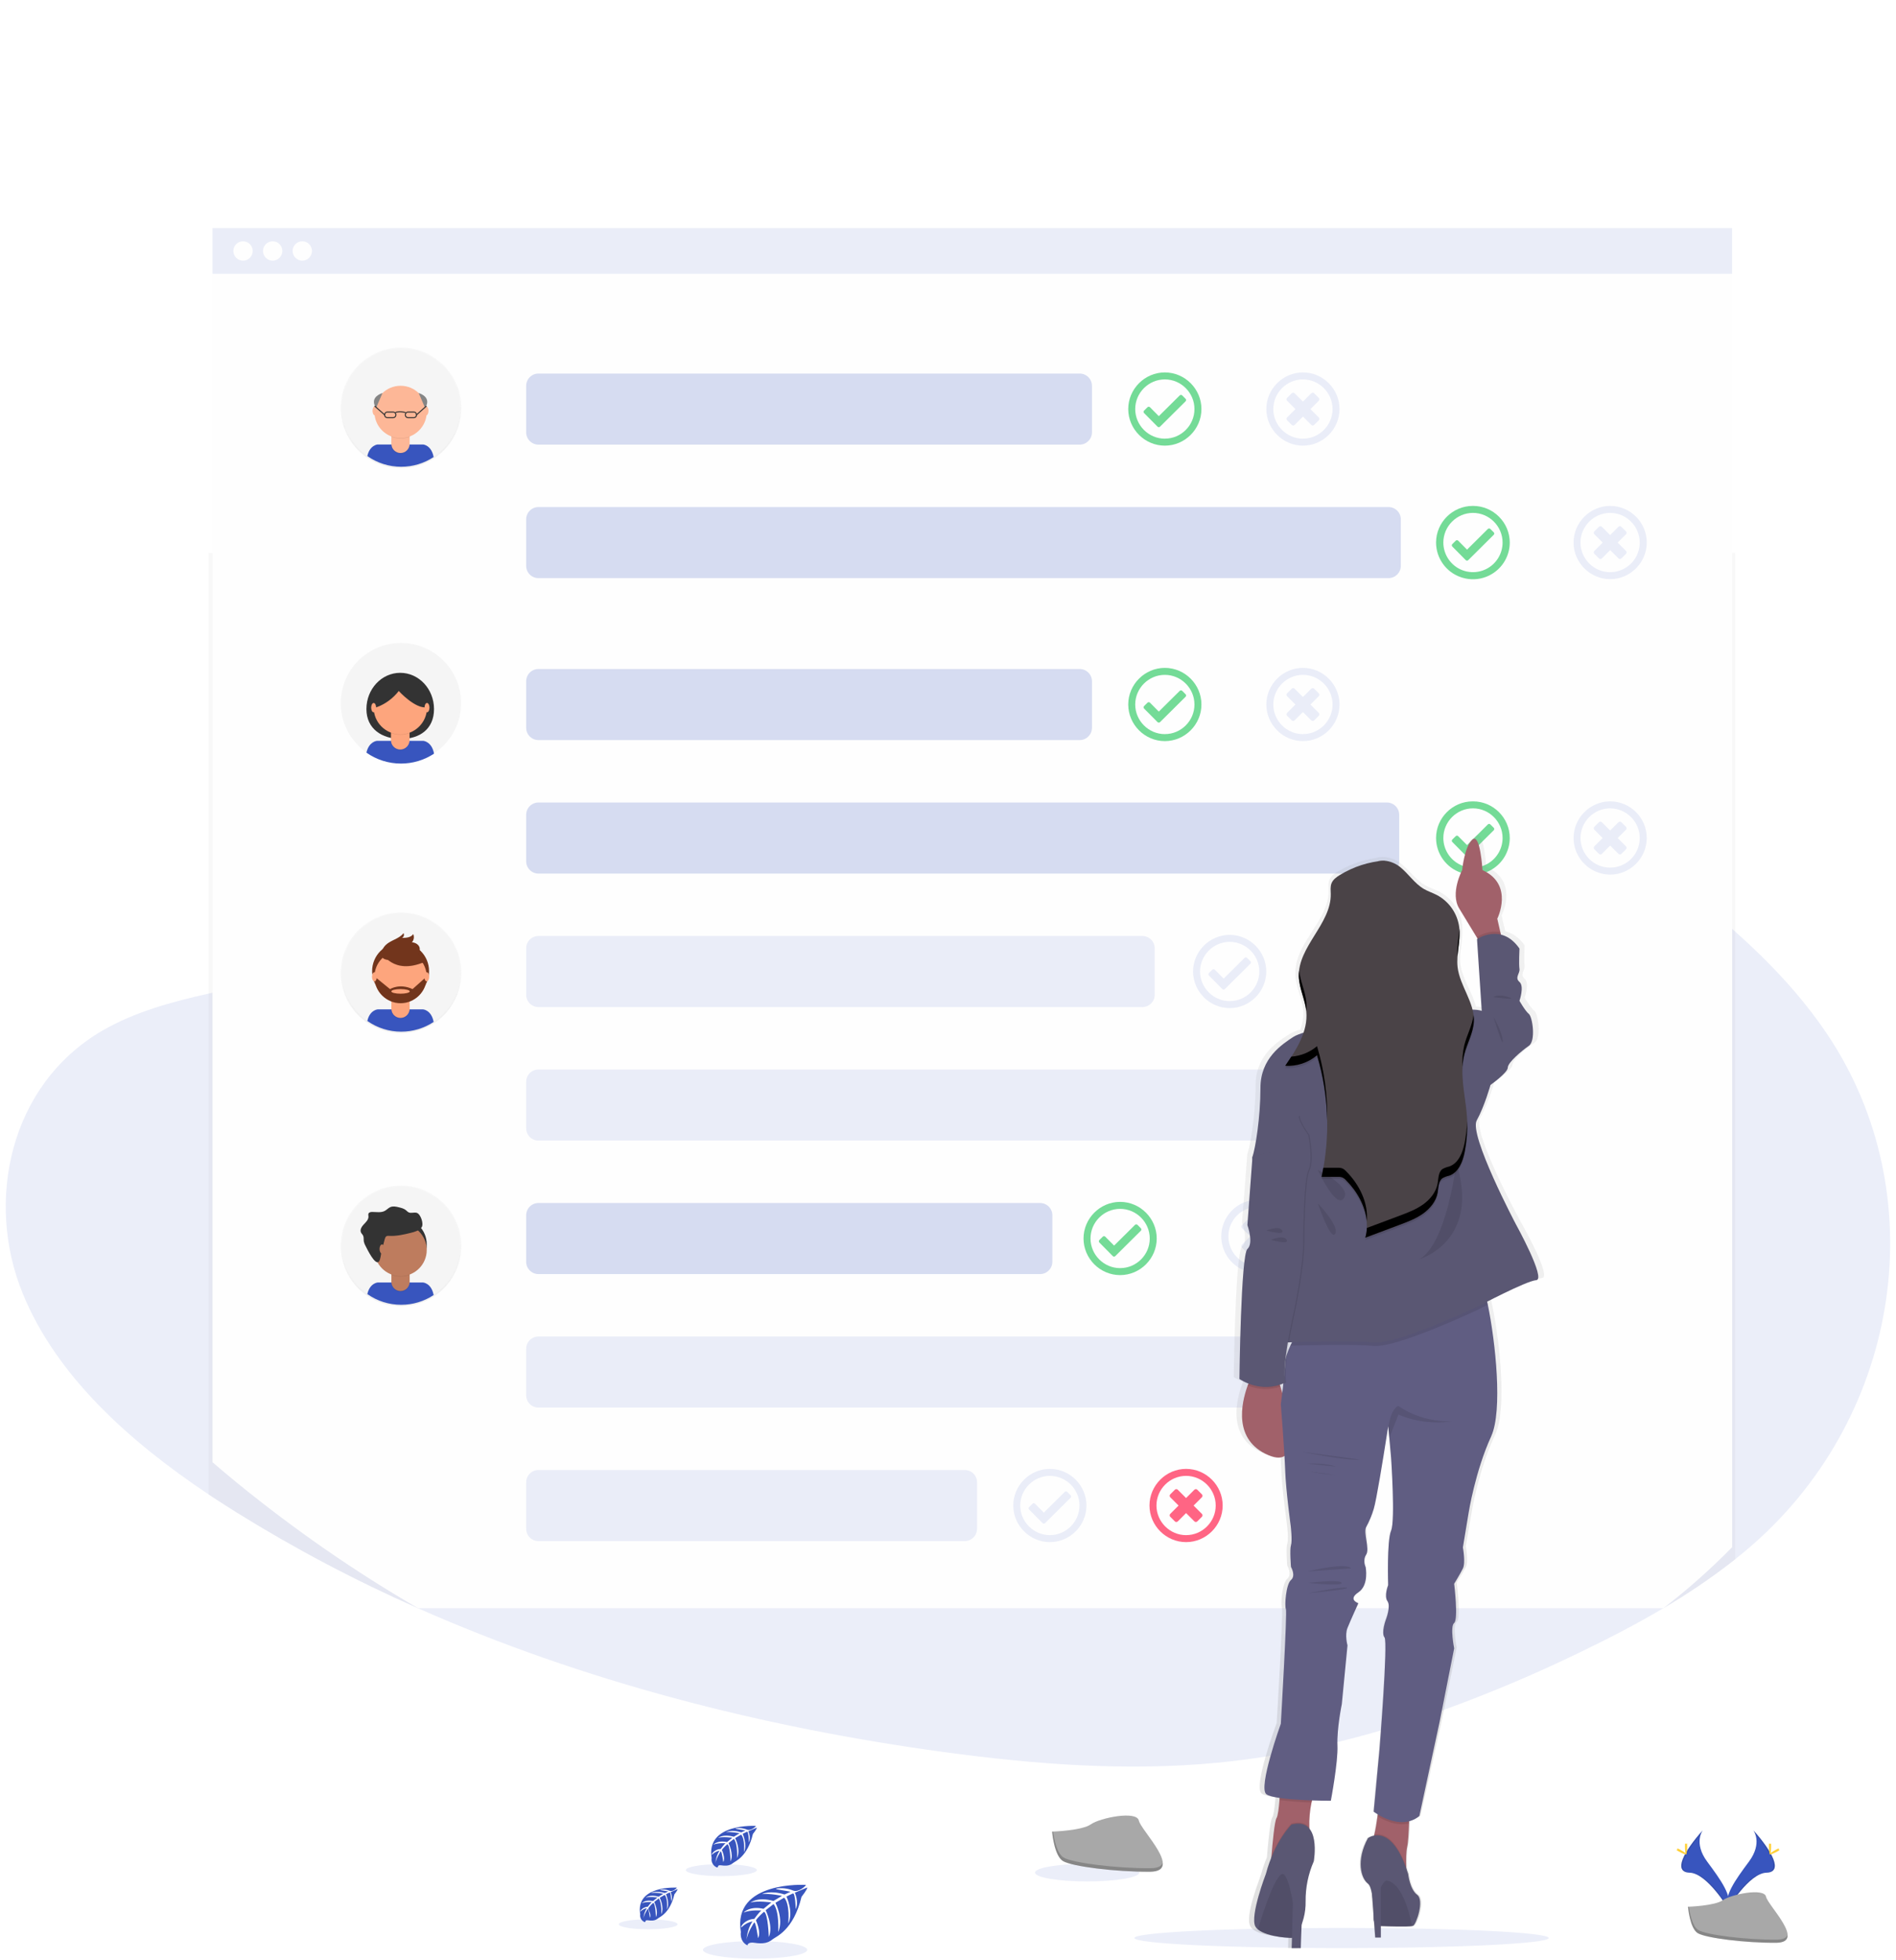 <?xml version="1.0" encoding="UTF-8" standalone="no"?><!DOCTYPE svg PUBLIC "-//W3C//DTD SVG 1.1//EN" "http://www.w3.org/Graphics/SVG/1.1/DTD/svg11.dtd"><svg width="100%" height="100%" viewBox="0 0 13109 13542" version="1.1" xmlns="http://www.w3.org/2000/svg" xmlns:xlink="http://www.w3.org/1999/xlink" xml:space="preserve" xmlns:serif="http://www.serif.com/" style="fill-rule:evenodd;clip-rule:evenodd;stroke-miterlimit:10;"><path d="M12121.9,10670.8c-40.562,35.663 -82.128,70.361 -124.698,104.096c-7.108,5.783 -14.458,12.048 -21.687,17.229c-151.501,117.534 -310.556,224.993 -476.14,321.683c-189.998,112.288 -388.309,214.456 -589.271,310.841c-302.073,146.155 -611.476,276.648 -926.979,390.96l-14.217,5.181c-138.794,49.477 -279.154,95.139 -421.081,136.986l-2.53,0.723c-99.035,28.916 -198.753,55.622 -299.153,80.12l-13.735,3.373c-147.79,35.663 -297.066,65.984 -447.827,90.963l-34.699,5.542c-110.2,17.35 -221.162,31.486 -332.888,42.41c-627.946,60.24 -1263.48,11.325 -1887.57,-73.253c-1260.35,-170.962 -2503.95,-491.441 -3638.52,-993.846c-432.301,-190.512 -850.678,-411.174 -1252.04,-660.355c-56.867,-35.421 -113.373,-71.566 -169.517,-108.433c-8.795,-5.903 -17.71,-12.048 -26.505,-17.71c-553.489,-369.997 -1053.36,-820.595 -1285.89,-1389.26c-259.395,-634.814 -93.372,-1439.38 549.152,-1815.16c221.925,-128.914 477.947,-199.155 736.981,-257.106l26.505,-5.903c43.855,-9.639 87.71,-18.916 131.445,-28.193c152.89,-32.409 306.624,-64.578 458.911,-100.601c283.01,-66.626 561.079,-146.144 820.234,-262.89c19.116,-8.514 38.152,-17.309 57.107,-26.385c202.77,-96.384 423.37,-236.624 590.356,-405.056c143.854,-145.421 247.347,-312.166 264.456,-491.08c4.934,-50.827 2.662,-102.096 -6.747,-152.288c-17.831,-95.179 -35.06,-188.191 -48.193,-279.033c-24.096,-170.601 -31.807,-333.732 1.085,-491.08c33.493,-160.36 109.276,-314.696 254.094,-464.333c21.927,-22.65 45.461,-45.18 70.601,-67.59c116.939,-102.604 249.224,-186.268 392.045,-247.949c17.751,-8.032 35.582,-15.542 53.493,-22.53c397.587,-160.962 875.534,-194.576 1322.04,-172.408c417.173,21.419 831.699,79.024 1238.9,172.167c32.289,7.229 64.578,14.819 96.385,22.53c346.534,83.899 687.511,189.282 1020.95,315.539c980.352,368.671 1897.81,899.871 2746.24,1476.49l40.482,27.59c19.839,13.575 39.678,27.229 59.517,40.964c40.642,27.951 81.044,56.064 121.204,84.336c29.879,20.803 59.678,41.767 89.397,62.891l63.975,45.422l39.879,28.674c216.865,156.625 430.237,318.913 627.946,493.007l21.686,19.277c240.962,214.456 459.153,446.502 633.85,705.536c741.077,1099.27 521.32,2622.26 -509.031,3527.92Z" style="fill:#3855be;fill-opacity:0.1;fill-rule:nonzero;"/><path d="M11997.2,3820.58l0,6954.27c-7.108,5.783 -14.458,12.048 -21.687,17.229c-151.501,117.534 -310.556,224.993 -476.14,321.683l-8607.51,0c-432.631,-190.471 -851.331,-411.134 -1253,-660.355c-56.867,-35.421 -113.373,-71.566 -169.517,-108.433c-8.795,-5.903 -17.71,-12.048 -26.505,-17.71l0,-6505.96l10554.4,-0.723Z" style="fill-opacity:0.03;fill-rule:nonzero;"/><path d="M11976.1,1569.93l0,9121.58c-151.501,154.281 -310.557,295.337 -476.14,422.258l-8608.11,0c-432.631,-250.022 -851.331,-539.676 -1253,-866.816c-56.867,-46.496 -113.373,-93.94 -169.517,-142.334l0,-8534.68l10506.8,0Z" style="fill:#fefefe;fill-rule:nonzero;"/><path d="M9450.93,6460.31c-138.797,0 -253.01,114.213 -253.01,253.01c0,138.797 114.213,253.01 253.01,253.01c138.797,0 253.01,-114.213 253.01,-253.01c0,-138.797 -114.213,-253.01 -253.01,-253.01Zm0,457.827c-112.36,0 -204.817,-92.458 -204.817,-204.817c-0.053,-22.898 3.819,-45.637 11.445,-67.228c7.627,-21.591 0,0 0,0c28.446,-82.354 106.467,-137.949 193.595,-137.949c112.359,0 204.817,92.458 204.817,204.817c0,112.36 -92.458,204.817 -204.817,204.817c-0.275,0 -0.55,0 -0.825,-0.001l0.602,0.361Z" style="fill:#ff6584;fill-rule:nonzero;"/><path d="M9528.52,6823.2l31.806,-31.927c2.663,-2.645 4.162,-6.247 4.162,-10c0,-3.753 -1.499,-7.355 -4.162,-10l-57.469,-57.59l57.469,-57.469c2.663,-2.645 4.162,-6.247 4.162,-10c0,-3.753 -1.499,-7.355 -4.162,-10l-31.806,-31.927c-2.666,-2.67 -6.288,-4.172 -10.061,-4.172c-3.772,0 -7.394,1.502 -10.06,4.172l-57.469,57.469l-57.469,-57.469c-2.646,-2.663 -6.247,-4.161 -10,-4.161c-3.753,0 -7.355,1.498 -10,4.161l-31.928,32.53c-2.662,2.645 -4.161,6.247 -4.161,9.999c0,3.753 1.499,7.355 4.161,10l57.47,57.47l-57.47,57.59c-2.662,2.645 -4.161,6.246 -4.161,9.999c0,3.753 1.499,7.355 4.161,10l31.928,31.928c2.645,2.662 6.247,4.161 10,4.161c3.753,0 7.354,-1.499 10,-4.161l57.469,-57.59l57.469,57.59c5.733,5.235 14.711,4.966 20.121,-0.603Z" style="fill:#ff6584;fill-rule:nonzero;"/><path d="M8945.28,8496.32c-12.624,-66.413 -51.354,-125.071 -107.469,-162.769c-56.575,-37.9 -126.082,-51.498 -192.769,-37.711l-7.59,1.807c-13.651,3.153 -26.996,7.507 -39.88,13.012c-93.051,39.973 -153.656,131.968 -153.656,233.243c0,101.51 60.887,193.674 154.259,233.5l7.229,2.891c29.266,11.397 60.4,17.245 91.807,17.245c138.797,0 253.009,-114.213 253.009,-253.01c0,-0.206 0,-0.412 0,-0.618c-0.096,-15.986 -1.75,-31.925 -4.94,-47.59Zm-46.747,77.951c0.057,0.238 0.057,0.485 0,0.723l0,2.289c-16.614,98.107 -102.438,170.619 -201.942,170.619c-29.701,0 -59.051,-6.461 -86.007,-18.933c-2.427,-1.044 -4.799,-2.21 -7.108,-3.494c-13.44,-6.852 -26.053,-15.22 -37.59,-24.94c-46.184,-38.894 -72.884,-96.285 -72.884,-156.665c0,-72.189 38.165,-139.242 100.233,-176.103c12.751,-7.629 26.333,-13.773 40.482,-18.313l7.59,-2.289c17.963,-5.025 36.528,-7.573 55.181,-7.573c112.126,0 204.477,92.073 204.817,204.198c-0.129,10.217 -1.056,20.408 -2.772,30.481Z" style="fill:#3855be;fill-opacity:0.1;fill-rule:nonzero;"/><path d="M8774.07,8653.3l31.927,-31.928c2.663,-2.645 4.161,-6.247 4.161,-10c0,-3.753 -1.498,-7.355 -4.161,-10l-57.469,-57.469l57.469,-57.469c2.67,-2.666 4.172,-6.288 4.172,-10.06c0,-3.773 -1.502,-7.395 -4.172,-10.061l-31.927,-31.807c-2.645,-2.662 -6.247,-4.161 -10,-4.161c-3.753,0 -7.355,1.499 -10,4.161l-57.469,57.711l-57.831,-57.711c-2.645,-2.662 -6.247,-4.161 -10,-4.161c-3.753,0 -7.355,1.499 -10,4.161l-31.927,31.807c-2.67,2.666 -4.172,6.288 -4.172,10.061c0,3.772 1.502,7.394 4.172,10.06l57.589,57.469l-57.589,57.469c-2.663,2.645 -4.161,6.247 -4.161,10c0,3.753 1.498,7.355 4.161,10l31.927,31.928c2.645,2.662 6.247,4.161 10,4.161c3.753,0 7.355,-1.499 10,-4.161l57.59,-57.47l57.469,57.47c2.654,2.737 6.308,4.283 10.12,4.283c3.813,0 7.467,-1.546 10.121,-4.283Z" style="fill:#3855be;fill-opacity:0.1;fill-rule:nonzero;"/><path d="M8196.97,4797.32l-23.012,-23.132c-2.27,-2.355 -5.404,-3.687 -8.675,-3.687c-3.27,0 -6.404,1.332 -8.674,3.687l-144.577,143.251l-61.084,-61.565c-2.266,-2.318 -5.373,-3.625 -8.614,-3.625c-3.241,0 -6.349,1.307 -8.615,3.625l-23.252,23.011c-2.356,2.27 -3.688,5.404 -3.688,8.675c0,3.271 1.332,6.405 3.688,8.675l92.77,93.493c2.27,2.355 5.403,3.687 8.674,3.687c3.271,0 6.405,-1.332 8.675,-3.687l176.263,-174.938c2.43,-2.277 3.811,-5.463 3.811,-8.793c0,-3.272 -1.333,-6.407 -3.69,-8.677Zm0,0l-23.012,-23.132c-2.27,-2.355 -5.404,-3.687 -8.675,-3.687c-3.27,0 -6.404,1.332 -8.674,3.687l-144.577,143.251l-61.084,-61.565c-2.266,-2.318 -5.373,-3.625 -8.614,-3.625c-3.241,0 -6.349,1.307 -8.615,3.625l-23.252,23.011c-2.356,2.27 -3.688,5.404 -3.688,8.675c0,3.271 1.332,6.405 3.688,8.675l92.77,93.493c2.27,2.355 5.403,3.687 8.674,3.687c3.271,0 6.405,-1.332 8.675,-3.687l176.263,-174.938c2.43,-2.277 3.811,-5.463 3.811,-8.793c0,-3.272 -1.333,-6.407 -3.69,-8.677Zm0,0l-23.012,-23.132c-2.27,-2.355 -5.404,-3.687 -8.675,-3.687c-3.27,0 -6.404,1.332 -8.674,3.687l-144.577,143.251l-61.084,-61.565c-2.266,-2.318 -5.373,-3.625 -8.614,-3.625c-3.241,0 -6.349,1.307 -8.615,3.625l-23.252,23.011c-2.356,2.27 -3.688,5.404 -3.688,8.675c0,3.271 1.332,6.405 3.688,8.675l92.77,93.493c2.27,2.355 5.403,3.687 8.674,3.687c3.271,0 6.405,-1.332 8.675,-3.687l176.263,-174.938c2.43,-2.277 3.811,-5.463 3.811,-8.793c0,-3.272 -1.333,-6.407 -3.69,-8.677Zm0,0l-23.012,-23.132c-2.27,-2.355 -5.404,-3.687 -8.675,-3.687c-3.27,0 -6.404,1.332 -8.674,3.687l-144.577,143.251l-61.084,-61.565c-2.266,-2.318 -5.373,-3.625 -8.614,-3.625c-3.241,0 -6.349,1.307 -8.615,3.625l-23.252,23.011c-2.356,2.27 -3.688,5.404 -3.688,8.675c0,3.271 1.332,6.405 3.688,8.675l92.77,93.493c2.27,2.355 5.403,3.687 8.674,3.687c3.271,0 6.405,-1.332 8.675,-3.687l176.263,-174.938c2.43,-2.277 3.811,-5.463 3.811,-8.793c0,-3.272 -1.333,-6.407 -3.69,-8.677Zm-143.252,-182.047c-138.797,0 -253.009,114.213 -253.009,253.01c0,138.797 114.212,253.01 253.009,253.01c138.797,0 253.01,-114.213 253.01,-253.01c0,-138.797 -114.213,-253.01 -253.01,-253.01Zm0,457.827c-112.359,0 -204.817,-92.457 -204.817,-204.817c0,-112.359 92.458,-204.817 204.817,-204.817c112.36,0 204.818,92.458 204.818,204.817c0,0.121 0,0.242 0,0.362c0,112.029 -92.186,204.215 -204.215,204.215c-0.201,0 -0.402,0 -0.603,-0.001l0,0.241Zm143.252,-275.539l-23.012,-23.132c-2.27,-2.356 -5.404,-3.688 -8.675,-3.688c-3.27,0 -6.404,1.332 -8.674,3.688l-144.577,143.251l-61.084,-61.566c-2.266,-2.317 -5.373,-3.624 -8.614,-3.624c-3.241,0 -6.349,1.307 -8.615,3.624l-23.252,23.012c-2.356,2.27 -3.688,5.404 -3.688,8.675c0,3.271 1.332,6.405 3.688,8.675l92.77,93.493c2.27,2.355 5.403,3.687 8.674,3.687c3.271,0 6.405,-1.332 8.675,-3.687l176.263,-174.938c2.508,-2.283 3.94,-5.521 3.94,-8.911c0,-3.334 -1.384,-6.523 -3.819,-8.8l0,0.241Zm0,0l-23.012,-23.132c-2.27,-2.356 -5.404,-3.688 -8.675,-3.688c-3.27,0 -6.404,1.332 -8.674,3.688l-144.577,143.251l-61.084,-61.566c-2.266,-2.317 -5.373,-3.624 -8.614,-3.624c-3.241,0 -6.349,1.307 -8.615,3.624l-23.252,23.012c-2.356,2.27 -3.688,5.404 -3.688,8.675c0,3.271 1.332,6.405 3.688,8.675l92.77,93.493c2.27,2.355 5.403,3.687 8.674,3.687c3.271,0 6.405,-1.332 8.675,-3.687l176.263,-174.938c2.508,-2.283 3.94,-5.521 3.94,-8.911c0,-3.334 -1.384,-6.523 -3.819,-8.8l0,0.241Zm0,0l-23.012,-23.132c-2.27,-2.356 -5.404,-3.688 -8.675,-3.688c-3.27,0 -6.404,1.332 -8.674,3.688l-144.577,143.251l-61.084,-61.566c-2.266,-2.317 -5.373,-3.624 -8.614,-3.624c-3.241,0 -6.349,1.307 -8.615,3.624l-23.252,23.012c-2.356,2.27 -3.688,5.404 -3.688,8.675c0,3.271 1.332,6.405 3.688,8.675l92.77,93.493c2.27,2.355 5.403,3.687 8.674,3.687c3.271,0 6.405,-1.332 8.675,-3.687l176.263,-174.938c2.508,-2.283 3.94,-5.521 3.94,-8.911c0,-3.334 -1.384,-6.523 -3.819,-8.8l0,0.241Zm0,0l-23.012,-23.132c-2.27,-2.356 -5.404,-3.688 -8.675,-3.688c-3.27,0 -6.404,1.332 -8.674,3.688l-144.577,143.251l-61.084,-61.566c-2.266,-2.317 -5.373,-3.624 -8.614,-3.624c-3.241,0 -6.349,1.307 -8.615,3.624l-23.252,23.012c-2.356,2.27 -3.688,5.404 -3.688,8.675c0,3.271 1.332,6.405 3.688,8.675l92.77,93.493c2.27,2.355 5.403,3.687 8.674,3.687c3.271,0 6.405,-1.332 8.675,-3.687l176.263,-174.938c2.508,-2.283 3.94,-5.521 3.94,-8.911c0,-3.334 -1.384,-6.523 -3.819,-8.8l0,0.241Zm0,0l-23.012,-23.132c-2.27,-2.356 -5.404,-3.688 -8.675,-3.688c-3.27,0 -6.404,1.332 -8.674,3.688l-144.577,143.251l-61.084,-61.566c-2.266,-2.317 -5.373,-3.624 -8.614,-3.624c-3.241,0 -6.349,1.307 -8.615,3.624l-23.252,23.012c-2.356,2.27 -3.688,5.404 -3.688,8.675c0,3.271 1.332,6.405 3.688,8.675l92.77,93.493c2.27,2.355 5.403,3.687 8.674,3.687c3.271,0 6.405,-1.332 8.675,-3.687l176.263,-174.938c2.508,-2.283 3.94,-5.521 3.94,-8.911c0,-3.334 -1.384,-6.523 -3.819,-8.8l0,0.241Z" style="fill:#3acc6c;fill-opacity:0.7;fill-rule:nonzero;"/><path d="M8645.28,6642.48l-23.012,-23.253c-2.27,-2.355 -5.404,-3.687 -8.675,-3.687c-3.27,0 -6.404,1.332 -8.674,3.687l-144.577,143.252l-61.084,-61.566c-2.27,-2.355 -5.404,-3.687 -8.675,-3.687c-3.27,0 -6.404,1.332 -8.674,3.687l-23.253,23.012c-2.355,2.27 -3.687,5.404 -3.687,8.675c0,3.271 1.332,6.405 3.687,8.674l92.65,93.494c2.27,2.355 5.404,3.687 8.674,3.687c3.271,0 6.405,-1.332 8.675,-3.687l176.384,-174.939c2.429,-2.276 3.809,-5.461 3.809,-8.79c0,-3.214 -1.285,-6.297 -3.568,-8.559Zm0,0l-23.012,-23.253c-2.27,-2.355 -5.404,-3.687 -8.675,-3.687c-3.27,0 -6.404,1.332 -8.674,3.687l-144.577,143.252l-61.084,-61.566c-2.27,-2.355 -5.404,-3.687 -8.675,-3.687c-3.27,0 -6.404,1.332 -8.674,3.687l-23.253,23.012c-2.355,2.27 -3.687,5.404 -3.687,8.675c0,3.271 1.332,6.405 3.687,8.674l92.65,93.494c2.27,2.355 5.404,3.687 8.674,3.687c3.271,0 6.405,-1.332 8.675,-3.687l176.384,-174.939c2.429,-2.276 3.809,-5.461 3.809,-8.79c0,-3.214 -1.285,-6.297 -3.568,-8.559Zm0,0l-23.012,-23.253c-2.27,-2.355 -5.404,-3.687 -8.675,-3.687c-3.27,0 -6.404,1.332 -8.674,3.687l-144.577,143.252l-61.084,-61.566c-2.27,-2.355 -5.404,-3.687 -8.675,-3.687c-3.27,0 -6.404,1.332 -8.674,3.687l-23.253,23.012c-2.355,2.27 -3.687,5.404 -3.687,8.675c0,3.271 1.332,6.405 3.687,8.674l92.65,93.494c2.27,2.355 5.404,3.687 8.674,3.687c3.271,0 6.405,-1.332 8.675,-3.687l176.384,-174.939c2.429,-2.276 3.809,-5.461 3.809,-8.79c0,-3.214 -1.285,-6.297 -3.568,-8.559Zm0,0l-23.012,-23.253c-2.27,-2.355 -5.404,-3.687 -8.675,-3.687c-3.27,0 -6.404,1.332 -8.674,3.687l-144.577,143.252l-61.084,-61.566c-2.27,-2.355 -5.404,-3.687 -8.675,-3.687c-3.27,0 -6.404,1.332 -8.674,3.687l-23.253,23.012c-2.355,2.27 -3.687,5.404 -3.687,8.675c0,3.271 1.332,6.405 3.687,8.674l92.65,93.494c2.27,2.355 5.404,3.687 8.674,3.687c3.271,0 6.405,-1.332 8.675,-3.687l176.384,-174.939c2.429,-2.276 3.809,-5.461 3.809,-8.79c0,-3.214 -1.285,-6.297 -3.568,-8.559Zm-143.252,-182.167c-138.797,0 -253.009,114.213 -253.009,253.01c0,138.797 114.212,253.01 253.009,253.01c138.797,0 253.01,-114.213 253.01,-253.01c0,-138.797 -114.213,-253.01 -253.01,-253.01Zm0,457.827c-112.359,0 -204.817,-92.458 -204.817,-204.817c0,-112.36 92.458,-204.817 204.817,-204.817c112.36,0 204.818,92.457 204.818,204.817c0,0.161 0,0.322 0,0.483c0,112.029 -92.186,204.215 -204.215,204.215c-0.201,0 -0.402,-0.001 -0.603,-0.001l0,0.12Zm143.252,-275.539l-23.012,-23.253c-2.27,-2.355 -5.404,-3.687 -8.675,-3.687c-3.27,0 -6.404,1.332 -8.674,3.687l-144.577,143.252l-61.084,-61.566c-2.27,-2.355 -5.404,-3.687 -8.675,-3.687c-3.27,0 -6.404,1.332 -8.674,3.687l-23.253,23.012c-2.355,2.27 -3.687,5.403 -3.687,8.674c0,3.271 1.332,6.405 3.687,8.675l92.65,93.493c2.27,2.355 5.404,3.687 8.674,3.687c3.271,0 6.405,-1.332 8.675,-3.687l176.384,-174.938c2.467,-2.28 3.872,-5.49 3.872,-8.849c0,-3.244 -1.31,-6.355 -3.631,-8.621l0,0.121Zm0,0l-23.012,-23.253c-2.27,-2.355 -5.404,-3.687 -8.675,-3.687c-3.27,0 -6.404,1.332 -8.674,3.687l-144.577,143.252l-61.084,-61.566c-2.27,-2.355 -5.404,-3.687 -8.675,-3.687c-3.27,0 -6.404,1.332 -8.674,3.687l-23.253,23.012c-2.355,2.27 -3.687,5.403 -3.687,8.674c0,3.271 1.332,6.405 3.687,8.675l92.65,93.493c2.27,2.355 5.404,3.687 8.674,3.687c3.271,0 6.405,-1.332 8.675,-3.687l176.384,-174.938c2.467,-2.28 3.872,-5.49 3.872,-8.849c0,-3.244 -1.31,-6.355 -3.631,-8.621l0,0.121Zm0,0l-23.012,-23.253c-2.27,-2.355 -5.404,-3.687 -8.675,-3.687c-3.27,0 -6.404,1.332 -8.674,3.687l-144.577,143.252l-61.084,-61.566c-2.27,-2.355 -5.404,-3.687 -8.675,-3.687c-3.27,0 -6.404,1.332 -8.674,3.687l-23.253,23.012c-2.355,2.27 -3.687,5.403 -3.687,8.674c0,3.271 1.332,6.405 3.687,8.675l92.65,93.493c2.27,2.355 5.404,3.687 8.674,3.687c3.271,0 6.405,-1.332 8.675,-3.687l176.384,-174.938c2.467,-2.28 3.872,-5.49 3.872,-8.849c0,-3.244 -1.31,-6.355 -3.631,-8.621l0,0.121Zm0,0l-23.012,-23.253c-2.27,-2.355 -5.404,-3.687 -8.675,-3.687c-3.27,0 -6.404,1.332 -8.674,3.687l-144.577,143.252l-61.084,-61.566c-2.27,-2.355 -5.404,-3.687 -8.675,-3.687c-3.27,0 -6.404,1.332 -8.674,3.687l-23.253,23.012c-2.355,2.27 -3.687,5.403 -3.687,8.674c0,3.271 1.332,6.405 3.687,8.675l92.65,93.493c2.27,2.355 5.404,3.687 8.674,3.687c3.271,0 6.405,-1.332 8.675,-3.687l176.384,-174.938c2.467,-2.28 3.872,-5.49 3.872,-8.849c0,-3.244 -1.31,-6.355 -3.631,-8.621l0,0.121Zm0,0l-23.012,-23.253c-2.27,-2.355 -5.404,-3.687 -8.675,-3.687c-3.27,0 -6.404,1.332 -8.674,3.687l-144.577,143.252l-61.084,-61.566c-2.27,-2.355 -5.404,-3.687 -8.675,-3.687c-3.27,0 -6.404,1.332 -8.674,3.687l-23.253,23.012c-2.355,2.27 -3.687,5.403 -3.687,8.674c0,3.271 1.332,6.405 3.687,8.675l92.65,93.493c2.27,2.355 5.404,3.687 8.674,3.687c3.271,0 6.405,-1.332 8.675,-3.687l176.384,-174.938c2.467,-2.28 3.872,-5.49 3.872,-8.849c0,-3.244 -1.31,-6.355 -3.631,-8.621l0,0.121Z" style="fill:#3855be;fill-opacity:0.1;fill-rule:nonzero;"/><path d="M7887.82,8487.52l-23.012,-23.253c-2.27,-2.355 -5.403,-3.687 -8.674,-3.687c-3.271,0 -6.405,1.332 -8.675,3.687l-144.577,143.252l-61.084,-61.566c-2.27,-2.355 -5.403,-3.687 -8.674,-3.687c-3.271,0 -6.405,1.332 -8.675,3.687l-23.253,23.012c-2.355,2.27 -3.687,5.404 -3.687,8.675c0,3.271 1.332,6.404 3.687,8.674l92.65,93.493c2.27,2.355 5.404,3.687 8.675,3.687c3.271,0 6.404,-1.332 8.674,-3.687l176.384,-174.938c2.429,-2.276 3.809,-5.461 3.809,-8.79c0,-3.214 -1.285,-6.297 -3.568,-8.559Zm0,0l-23.012,-23.253c-2.27,-2.355 -5.403,-3.687 -8.674,-3.687c-3.271,0 -6.405,1.332 -8.675,3.687l-144.577,143.252l-61.084,-61.566c-2.27,-2.355 -5.403,-3.687 -8.674,-3.687c-3.271,0 -6.405,1.332 -8.675,3.687l-23.253,23.012c-2.355,2.27 -3.687,5.404 -3.687,8.675c0,3.271 1.332,6.404 3.687,8.674l92.65,93.493c2.27,2.355 5.404,3.687 8.675,3.687c3.271,0 6.404,-1.332 8.674,-3.687l176.384,-174.938c2.429,-2.276 3.809,-5.461 3.809,-8.79c0,-3.214 -1.285,-6.297 -3.568,-8.559Zm0,0l-23.012,-23.253c-2.27,-2.355 -5.403,-3.687 -8.674,-3.687c-3.271,0 -6.405,1.332 -8.675,3.687l-144.577,143.252l-61.084,-61.566c-2.27,-2.355 -5.403,-3.687 -8.674,-3.687c-3.271,0 -6.405,1.332 -8.675,3.687l-23.253,23.012c-2.355,2.27 -3.687,5.404 -3.687,8.675c0,3.271 1.332,6.404 3.687,8.674l92.65,93.493c2.27,2.355 5.404,3.687 8.675,3.687c3.271,0 6.404,-1.332 8.674,-3.687l176.384,-174.938c2.429,-2.276 3.809,-5.461 3.809,-8.79c0,-3.214 -1.285,-6.297 -3.568,-8.559Zm0,0l-23.012,-23.253c-2.27,-2.355 -5.403,-3.687 -8.674,-3.687c-3.271,0 -6.405,1.332 -8.675,3.687l-144.577,143.252l-61.084,-61.566c-2.27,-2.355 -5.403,-3.687 -8.674,-3.687c-3.271,0 -6.405,1.332 -8.675,3.687l-23.253,23.012c-2.355,2.27 -3.687,5.404 -3.687,8.675c0,3.271 1.332,6.404 3.687,8.674l92.65,93.493c2.27,2.355 5.404,3.687 8.675,3.687c3.271,0 6.404,-1.332 8.674,-3.687l176.384,-174.938c2.429,-2.276 3.809,-5.461 3.809,-8.79c0,-3.214 -1.285,-6.297 -3.568,-8.559Zm-143.252,-182.167c-138.797,0 -253.009,114.213 -253.009,253.01c0,138.797 114.212,253.009 253.009,253.009c138.797,0 253.01,-114.212 253.01,-253.009c0,-138.797 -114.213,-253.01 -253.01,-253.01Zm0,457.827c-112.359,0 -204.817,-92.458 -204.817,-204.817c0,-112.36 92.458,-204.818 204.817,-204.818c112.36,0 204.818,92.458 204.818,204.818c0,0.201 0.001,0.402 0.001,0.603c0,111.963 -92.132,204.095 -204.095,204.095c-0.241,0 -0.482,-0.001 -0.724,-0.001l0,0.12Zm143.252,-275.54l-23.012,-23.252c-2.27,-2.355 -5.403,-3.687 -8.674,-3.687c-3.271,0 -6.405,1.332 -8.675,3.687l-144.577,143.251l-61.084,-61.565c-2.27,-2.355 -5.403,-3.687 -8.674,-3.687c-3.271,0 -6.405,1.332 -8.675,3.687l-23.253,23.012c-2.355,2.269 -3.687,5.403 -3.687,8.674c0,3.271 1.332,6.405 3.687,8.675l92.65,93.493c2.27,2.355 5.404,3.687 8.675,3.687c3.271,0 6.404,-1.332 8.674,-3.687l176.384,-174.938c2.467,-2.28 3.872,-5.49 3.872,-8.85c0,-3.243 -1.31,-6.354 -3.631,-8.62l0,0.12Zm0,0l-23.012,-23.252c-2.27,-2.355 -5.403,-3.687 -8.674,-3.687c-3.271,0 -6.405,1.332 -8.675,3.687l-144.577,143.251l-61.084,-61.565c-2.27,-2.355 -5.403,-3.687 -8.674,-3.687c-3.271,0 -6.405,1.332 -8.675,3.687l-23.253,23.012c-2.355,2.269 -3.687,5.403 -3.687,8.674c0,3.271 1.332,6.405 3.687,8.675l92.65,93.493c2.27,2.355 5.404,3.687 8.675,3.687c3.271,0 6.404,-1.332 8.674,-3.687l176.384,-174.938c2.467,-2.28 3.872,-5.49 3.872,-8.85c0,-3.243 -1.31,-6.354 -3.631,-8.62l0,0.12Zm0,0l-23.012,-23.252c-2.27,-2.355 -5.403,-3.687 -8.674,-3.687c-3.271,0 -6.405,1.332 -8.675,3.687l-144.577,143.251l-61.084,-61.565c-2.27,-2.355 -5.403,-3.687 -8.674,-3.687c-3.271,0 -6.405,1.332 -8.675,3.687l-23.253,23.012c-2.355,2.269 -3.687,5.403 -3.687,8.674c0,3.271 1.332,6.405 3.687,8.675l92.65,93.493c2.27,2.355 5.404,3.687 8.675,3.687c3.271,0 6.404,-1.332 8.674,-3.687l176.384,-174.938c2.467,-2.28 3.872,-5.49 3.872,-8.85c0,-3.243 -1.31,-6.354 -3.631,-8.62l0,0.12Zm0,0l-23.012,-23.252c-2.27,-2.355 -5.403,-3.687 -8.674,-3.687c-3.271,0 -6.405,1.332 -8.675,3.687l-144.577,143.251l-61.084,-61.565c-2.27,-2.355 -5.403,-3.687 -8.674,-3.687c-3.271,0 -6.405,1.332 -8.675,3.687l-23.253,23.012c-2.355,2.269 -3.687,5.403 -3.687,8.674c0,3.271 1.332,6.405 3.687,8.675l92.65,93.493c2.27,2.355 5.404,3.687 8.675,3.687c3.271,0 6.404,-1.332 8.674,-3.687l176.384,-174.938c2.467,-2.28 3.872,-5.49 3.872,-8.85c0,-3.243 -1.31,-6.354 -3.631,-8.62l0,0.12Zm0,0l-23.012,-23.252c-2.27,-2.355 -5.403,-3.687 -8.674,-3.687c-3.271,0 -6.405,1.332 -8.675,3.687l-144.577,143.251l-61.084,-61.565c-2.27,-2.355 -5.403,-3.687 -8.674,-3.687c-3.271,0 -6.405,1.332 -8.675,3.687l-23.253,23.012c-2.355,2.269 -3.687,5.403 -3.687,8.674c0,3.271 1.332,6.405 3.687,8.675l92.65,93.493c2.27,2.355 5.404,3.687 8.675,3.687c3.271,0 6.404,-1.332 8.674,-3.687l176.384,-174.938c2.467,-2.28 3.872,-5.49 3.872,-8.85c0,-3.243 -1.31,-6.354 -3.631,-8.62l0,0.12Z" style="fill:#3acc6c;fill-opacity:0.7;fill-rule:nonzero;"/><path d="M7402.04,10332.6l-23.012,-23.132c-2.27,-2.355 -5.404,-3.687 -8.675,-3.687c-3.271,0 -6.405,1.332 -8.674,3.687l-144.577,143.251l-61.084,-61.565c-2.27,-2.356 -5.404,-3.688 -8.675,-3.688c-3.271,0 -6.405,1.332 -8.674,3.688l-23.133,23.132c-2.317,2.266 -3.625,5.373 -3.625,8.614c0,3.241 1.308,6.349 3.625,8.615l92.77,93.493c2.27,2.355 5.404,3.687 8.675,3.687c3.271,0 6.405,-1.332 8.675,-3.687l176.263,-174.938c2.43,-2.277 3.811,-5.463 3.811,-8.793c0,-3.272 -1.333,-6.407 -3.69,-8.677Zm0,0l-23.012,-23.132c-2.27,-2.355 -5.404,-3.687 -8.675,-3.687c-3.271,0 -6.405,1.332 -8.674,3.687l-144.577,143.251l-61.084,-61.565c-2.27,-2.356 -5.404,-3.688 -8.675,-3.688c-3.271,0 -6.405,1.332 -8.674,3.688l-23.133,23.132c-2.317,2.266 -3.625,5.373 -3.625,8.614c0,3.241 1.308,6.349 3.625,8.615l92.77,93.493c2.27,2.355 5.404,3.687 8.675,3.687c3.271,0 6.405,-1.332 8.675,-3.687l176.263,-174.938c2.43,-2.277 3.811,-5.463 3.811,-8.793c0,-3.272 -1.333,-6.407 -3.69,-8.677Zm0,0l-23.012,-23.132c-2.27,-2.355 -5.404,-3.687 -8.675,-3.687c-3.271,0 -6.405,1.332 -8.674,3.687l-144.577,143.251l-61.084,-61.565c-2.27,-2.356 -5.404,-3.688 -8.675,-3.688c-3.271,0 -6.405,1.332 -8.674,3.688l-23.133,23.132c-2.317,2.266 -3.625,5.373 -3.625,8.614c0,3.241 1.308,6.349 3.625,8.615l92.77,93.493c2.27,2.355 5.404,3.687 8.675,3.687c3.271,0 6.405,-1.332 8.675,-3.687l176.263,-174.938c2.43,-2.277 3.811,-5.463 3.811,-8.793c0,-3.272 -1.333,-6.407 -3.69,-8.677Zm0,0l-23.012,-23.132c-2.27,-2.355 -5.404,-3.687 -8.675,-3.687c-3.271,0 -6.405,1.332 -8.674,3.687l-144.577,143.251l-61.084,-61.565c-2.27,-2.356 -5.404,-3.688 -8.675,-3.688c-3.271,0 -6.405,1.332 -8.674,3.688l-23.133,23.132c-2.317,2.266 -3.625,5.373 -3.625,8.614c0,3.241 1.308,6.349 3.625,8.615l92.77,93.493c2.27,2.355 5.404,3.687 8.675,3.687c3.271,0 6.405,-1.332 8.675,-3.687l176.263,-174.938c2.43,-2.277 3.811,-5.463 3.811,-8.793c0,-3.272 -1.333,-6.407 -3.69,-8.677Zm-143.252,-182.047c-138.797,0 -253.01,114.213 -253.01,253.01c0,138.797 114.213,253.01 253.01,253.01c138.797,0 253.01,-114.213 253.01,-253.01c0,-138.797 -114.213,-253.01 -253.01,-253.01Zm0,457.827c-112.36,0 -204.817,-92.457 -204.817,-204.817c0,-112.359 92.457,-204.817 204.817,-204.817c112.359,0 204.817,92.458 204.817,204.817c-0.066,112.314 -92.503,204.697 -204.817,204.697l0,0.12Zm143.252,-275.66l-23.012,-23.132c-2.27,-2.355 -5.404,-3.687 -8.675,-3.687c-3.271,0 -6.405,1.332 -8.674,3.687l-144.577,143.252l-61.084,-61.566c-2.27,-2.355 -5.404,-3.687 -8.675,-3.687c-3.271,0 -6.405,1.332 -8.674,3.687l-23.133,23.132c-2.317,2.266 -3.625,5.374 -3.625,8.615c0,3.241 1.308,6.348 3.625,8.614l92.77,93.493c2.27,2.355 5.404,3.687 8.675,3.687c3.271,0 6.405,-1.332 8.675,-3.687l176.263,-174.938c2.469,-2.28 3.875,-5.491 3.875,-8.851c0,-3.303 -1.359,-6.465 -3.754,-8.739l0,0.12Zm0,0l-23.012,-23.132c-2.27,-2.355 -5.404,-3.687 -8.675,-3.687c-3.271,0 -6.405,1.332 -8.674,3.687l-144.577,143.252l-61.084,-61.566c-2.27,-2.355 -5.404,-3.687 -8.675,-3.687c-3.271,0 -6.405,1.332 -8.674,3.687l-23.133,23.132c-2.317,2.266 -3.625,5.374 -3.625,8.615c0,3.241 1.308,6.348 3.625,8.614l92.77,93.493c2.27,2.355 5.404,3.687 8.675,3.687c3.271,0 6.405,-1.332 8.675,-3.687l176.263,-174.938c2.469,-2.28 3.875,-5.491 3.875,-8.851c0,-3.303 -1.359,-6.465 -3.754,-8.739l0,0.12Zm0,0l-23.012,-23.132c-2.27,-2.355 -5.404,-3.687 -8.675,-3.687c-3.271,0 -6.405,1.332 -8.674,3.687l-144.577,143.252l-61.084,-61.566c-2.27,-2.355 -5.404,-3.687 -8.675,-3.687c-3.271,0 -6.405,1.332 -8.674,3.687l-23.133,23.132c-2.317,2.266 -3.625,5.374 -3.625,8.615c0,3.241 1.308,6.348 3.625,8.614l92.77,93.493c2.27,2.355 5.404,3.687 8.675,3.687c3.271,0 6.405,-1.332 8.675,-3.687l176.263,-174.938c2.469,-2.28 3.875,-5.491 3.875,-8.851c0,-3.303 -1.359,-6.465 -3.754,-8.739l0,0.12Zm0,0l-23.012,-23.132c-2.27,-2.355 -5.404,-3.687 -8.675,-3.687c-3.271,0 -6.405,1.332 -8.674,3.687l-144.577,143.252l-61.084,-61.566c-2.27,-2.355 -5.404,-3.687 -8.675,-3.687c-3.271,0 -6.405,1.332 -8.674,3.687l-23.133,23.132c-2.317,2.266 -3.625,5.374 -3.625,8.615c0,3.241 1.308,6.348 3.625,8.614l92.77,93.493c2.27,2.355 5.404,3.687 8.675,3.687c3.271,0 6.405,-1.332 8.675,-3.687l176.263,-174.938c2.469,-2.28 3.875,-5.491 3.875,-8.851c0,-3.303 -1.359,-6.465 -3.754,-8.739l0,0.12Zm0,0l-23.012,-23.132c-2.27,-2.355 -5.404,-3.687 -8.675,-3.687c-3.271,0 -6.405,1.332 -8.674,3.687l-144.577,143.252l-61.084,-61.566c-2.27,-2.355 -5.404,-3.687 -8.675,-3.687c-3.271,0 -6.405,1.332 -8.674,3.687l-23.133,23.132c-2.317,2.266 -3.625,5.374 -3.625,8.615c0,3.241 1.308,6.348 3.625,8.614l92.77,93.493c2.27,2.355 5.404,3.687 8.675,3.687c3.271,0 6.405,-1.332 8.675,-3.687l176.263,-174.938c2.469,-2.28 3.875,-5.491 3.875,-8.851c0,-3.303 -1.359,-6.465 -3.754,-8.739l0,0.12Z" style="fill:#3855be;fill-opacity:0.1;fill-rule:nonzero;"/><path d="M10327.4,5719.84l-23.012,-22.771c-2.27,-2.355 -5.404,-3.687 -8.675,-3.687c-3.271,0 -6.404,1.332 -8.674,3.687l-75.18,74.698l-27.109,26.868l-2.289,2.168l-14.096,14.097l-25.18,24.939l-61.084,-61.566c-2.27,-2.355 -5.404,-3.687 -8.675,-3.687c-3.271,0 -6.405,1.332 -8.674,3.687l-23.253,23.012c-2.355,2.27 -3.687,5.404 -3.687,8.675c0,3.271 1.332,6.405 3.687,8.675l87.469,88.312l5.18,5.181c1.933,1.918 4.42,3.183 7.109,3.614c3.771,0.52 7.574,-0.778 10.241,-3.494l73.011,-72.288l24.096,-24.097l79.036,-78.433c2.36,-2.27 3.695,-5.407 3.695,-8.682c0,-3.389 -1.43,-6.626 -3.936,-8.908Zm0,0l-23.012,-22.771c-2.27,-2.355 -5.404,-3.687 -8.675,-3.687c-3.271,0 -6.404,1.332 -8.674,3.687l-75.18,74.698l-27.109,26.868l-2.289,2.168l-14.096,14.097l-25.18,24.939l-61.084,-61.566c-2.27,-2.355 -5.404,-3.687 -8.675,-3.687c-3.271,0 -6.405,1.332 -8.674,3.687l-23.253,23.012c-2.355,2.27 -3.687,5.404 -3.687,8.675c0,3.271 1.332,6.405 3.687,8.675l87.469,88.312l5.18,5.181c1.933,1.918 4.42,3.183 7.109,3.614c3.771,0.52 7.574,-0.778 10.241,-3.494l73.011,-72.288l24.096,-24.097l79.036,-78.433c2.36,-2.27 3.695,-5.407 3.695,-8.682c0,-3.389 -1.43,-6.626 -3.936,-8.908Zm0,0l-23.012,-22.771c-2.27,-2.355 -5.404,-3.687 -8.675,-3.687c-3.271,0 -6.404,1.332 -8.674,3.687l-75.18,74.698l-27.109,26.868l-2.289,2.168l-14.096,14.097l-25.18,24.939l-61.084,-61.566c-2.27,-2.355 -5.404,-3.687 -8.675,-3.687c-3.271,0 -6.405,1.332 -8.674,3.687l-23.253,23.012c-2.355,2.27 -3.687,5.404 -3.687,8.675c0,3.271 1.332,6.405 3.687,8.675l87.469,88.312l5.18,5.181c1.933,1.918 4.42,3.183 7.109,3.614c3.771,0.52 7.574,-0.778 10.241,-3.494l73.011,-72.288l24.096,-24.097l79.036,-78.433c2.36,-2.27 3.695,-5.407 3.695,-8.682c0,-3.389 -1.43,-6.626 -3.936,-8.908Zm0,0l-23.012,-22.771c-2.27,-2.355 -5.404,-3.687 -8.675,-3.687c-3.271,0 -6.404,1.332 -8.674,3.687l-75.18,74.698l-27.109,26.868l-2.289,2.168l-14.096,14.097l-25.18,24.939l-61.084,-61.566c-2.27,-2.355 -5.404,-3.687 -8.675,-3.687c-3.271,0 -6.405,1.332 -8.674,3.687l-23.253,23.012c-2.355,2.27 -3.687,5.404 -3.687,8.675c0,3.271 1.332,6.405 3.687,8.675l87.469,88.312l5.18,5.181c1.933,1.918 4.42,3.183 7.109,3.614c3.771,0.52 7.574,-0.778 10.241,-3.494l73.011,-72.288l24.096,-24.097l79.036,-78.433c2.36,-2.27 3.695,-5.407 3.695,-8.682c0,-3.389 -1.43,-6.626 -3.936,-8.908Zm-143.252,-182.046c-0.703,-0.006 -1.406,-0.009 -2.11,-0.009c-138.797,0 -253.009,114.213 -253.009,253.01c0,108.188 69.393,204.948 171.867,239.645c2.65,0.964 5.301,1.927 8.072,2.65c55.272,17.277 114.835,15.065 168.673,-6.265c12.542,-4.934 24.635,-10.94 36.144,-17.951c77.183,-45.405 124.722,-128.527 124.722,-218.074c0,-138.797 -114.212,-253.01 -253.009,-253.01c-0.45,0 -0.9,0.001 -1.35,0.004Zm89.758,436.984c-8.49,4.191 -17.267,7.774 -26.265,10.722c-38.375,12.411 -79.562,13.291 -118.432,2.531c-5.422,-1.567 -10.844,-3.253 -16.024,-5.181c-80.279,-29.627 -133.905,-106.579 -133.905,-192.15c0,-112.359 92.458,-204.817 204.818,-204.817c112.359,0 204.817,92.458 204.817,204.817c0,78.172 -44.753,149.801 -115.009,184.078Zm53.494,-254.938l-23.012,-22.771c-2.27,-2.355 -5.404,-3.687 -8.675,-3.687c-3.271,0 -6.404,1.332 -8.674,3.687l-75.18,74.698l-27.109,26.868l-2.289,2.168l-14.096,14.097l-25.18,24.939l-61.084,-61.566c-2.27,-2.355 -5.404,-3.687 -8.675,-3.687c-3.271,0 -6.405,1.332 -8.674,3.687l-23.253,23.012c-2.355,2.27 -3.687,5.404 -3.687,8.675c0,3.271 1.332,6.405 3.687,8.675l87.469,88.312l5.18,5.181c1.933,1.918 4.42,3.183 7.109,3.614c3.771,0.52 7.574,-0.778 10.241,-3.494l73.011,-72.288l24.096,-24.097l79.036,-78.433c2.36,-2.27 3.695,-5.407 3.695,-8.682c0,-3.389 -1.43,-6.626 -3.936,-8.908Zm0,0l-23.012,-22.771c-2.27,-2.355 -5.404,-3.687 -8.675,-3.687c-3.271,0 -6.404,1.332 -8.674,3.687l-75.18,74.698l-27.109,26.868l-2.289,2.168l-14.096,14.097l-25.18,24.939l-61.084,-61.566c-2.27,-2.355 -5.404,-3.687 -8.675,-3.687c-3.271,0 -6.405,1.332 -8.674,3.687l-23.253,23.012c-2.355,2.27 -3.687,5.404 -3.687,8.675c0,3.271 1.332,6.405 3.687,8.675l87.469,88.312l5.18,5.181c1.933,1.918 4.42,3.183 7.109,3.614c3.771,0.52 7.574,-0.778 10.241,-3.494l73.011,-72.288l24.096,-24.097l79.036,-78.433c2.36,-2.27 3.695,-5.407 3.695,-8.682c0,-3.389 -1.43,-6.626 -3.936,-8.908Zm0,0l-23.012,-22.771c-2.27,-2.355 -5.404,-3.687 -8.675,-3.687c-3.271,0 -6.404,1.332 -8.674,3.687l-75.18,74.698l-27.109,26.868l-2.289,2.168l-14.096,14.097l-25.18,24.939l-61.084,-61.566c-2.27,-2.355 -5.404,-3.687 -8.675,-3.687c-3.271,0 -6.405,1.332 -8.674,3.687l-23.253,23.012c-2.355,2.27 -3.687,5.404 -3.687,8.675c0,3.271 1.332,6.405 3.687,8.675l87.469,88.312l5.18,5.181c1.933,1.918 4.42,3.183 7.109,3.614c3.771,0.52 7.574,-0.778 10.241,-3.494l73.011,-72.288l24.096,-24.097l79.036,-78.433c2.36,-2.27 3.695,-5.407 3.695,-8.682c0,-3.389 -1.43,-6.626 -3.936,-8.908Zm0,0l-23.012,-22.771c-2.27,-2.355 -5.404,-3.687 -8.675,-3.687c-3.271,0 -6.404,1.332 -8.674,3.687l-75.18,74.698l-27.109,26.868l-2.289,2.168l-14.096,14.097l-25.18,24.939l-61.084,-61.566c-2.27,-2.355 -5.404,-3.687 -8.675,-3.687c-3.271,0 -6.405,1.332 -8.674,3.687l-23.253,23.012c-2.355,2.27 -3.687,5.404 -3.687,8.675c0,3.271 1.332,6.405 3.687,8.675l87.469,88.312l5.18,5.181c1.933,1.918 4.42,3.183 7.109,3.614c3.771,0.52 7.574,-0.778 10.241,-3.494l73.011,-72.288l24.096,-24.097l79.036,-78.433c2.36,-2.27 3.695,-5.407 3.695,-8.682c0,-3.389 -1.43,-6.626 -3.936,-8.908Zm0,0l-23.012,-22.771c-2.27,-2.355 -5.404,-3.687 -8.675,-3.687c-3.271,0 -6.404,1.332 -8.674,3.687l-75.18,74.698l-27.109,26.868l-2.289,2.168l-14.096,14.097l-25.18,24.939l-61.084,-61.566c-2.27,-2.355 -5.404,-3.687 -8.675,-3.687c-3.271,0 -6.405,1.332 -8.674,3.687l-23.253,23.012c-2.355,2.27 -3.687,5.404 -3.687,8.675c0,3.271 1.332,6.405 3.687,8.675l87.469,88.312l5.18,5.181c1.933,1.918 4.42,3.183 7.109,3.614c3.771,0.52 7.574,-0.778 10.241,-3.494l73.011,-72.288l24.096,-24.097l79.036,-78.433c2.36,-2.27 3.695,-5.407 3.695,-8.682c0,-3.389 -1.43,-6.626 -3.936,-8.908Z" style="fill:#3acc6c;fill-opacity:0.7;fill-rule:nonzero;"/><path d="M7549.92,4708.02c0,-46.866 -38.05,-84.916 -84.916,-84.916l-3742.18,0c-46.867,0 -84.917,38.05 -84.917,84.916l0,321.247c0,46.866 38.05,84.916 84.917,84.916l3742.18,0c46.866,0 84.916,-38.05 84.916,-84.916l0,-321.247Z" style="fill:#3855be;fill-opacity:0.2;"/><path d="M9674.13,5630.54c0,-46.867 -38.05,-84.917 -84.917,-84.917l-5866.39,0c-46.867,0 -84.917,38.05 -84.917,84.917l0,321.246c0,46.867 38.05,84.917 84.917,84.917l5866.39,0c46.867,0 84.917,-38.05 84.917,-84.917l0,-321.246Z" style="fill:#3855be;fill-opacity:0.2;"/><path d="M7983.56,6553.06c0,-46.867 -38.05,-84.917 -84.916,-84.917l-4175.82,0c-46.867,0 -84.917,38.05 -84.917,84.917l0,321.247c0,46.866 38.05,84.916 84.917,84.916l4175.82,0c46.866,0 84.916,-38.05 84.916,-84.916l0,-321.247Z" style="fill:#3855be;fill-opacity:0.1;"/><path d="M9132.27,7475.58c0,-46.867 -38.05,-84.917 -84.917,-84.917l-5324.53,0c-46.867,0 -84.917,38.05 -84.917,84.917l0,321.246c0,46.867 38.05,84.917 84.917,84.917l5324.53,0c46.867,0 84.917,-38.05 84.917,-84.917l0,-321.246Z" style="fill:#3855be;fill-opacity:0.1;"/><path d="M7276.09,8398.1c0,-46.867 -38.05,-84.917 -84.916,-84.917l-3468.35,0c-46.867,0 -84.917,38.05 -84.917,84.917l0,321.246c0,46.867 38.05,84.917 84.917,84.917l3468.35,0c46.866,0 84.916,-38.05 84.916,-84.917l0,-321.246Z" style="fill:#3855be;fill-opacity:0.2;"/><path d="M9132.27,9320.75c0,-46.867 -38.05,-84.917 -84.917,-84.917l-5324.53,0c-46.867,0 -84.917,38.05 -84.917,84.917l0,321.246c0,46.867 38.05,84.917 84.917,84.917l5324.53,0c46.867,0 84.917,-38.05 84.917,-84.917l0,-321.246Z" style="fill:#3855be;fill-opacity:0.1;"/><path d="M6755.34,10243.3c0,-46.866 -38.05,-84.916 -84.917,-84.916l-2947.6,0c-46.867,0 -84.917,38.05 -84.917,84.916l0,321.247c0,46.866 38.05,84.916 84.917,84.916l2947.6,0c46.867,0 84.917,-38.05 84.917,-84.916l0,-321.247Z" style="fill:#3855be;fill-opacity:0.1;"/><path d="M9008.53,4615.27c-138.797,0 -253.009,114.213 -253.009,253.01c0,138.797 114.212,253.01 253.009,253.01c138.797,0 253.01,-114.213 253.01,-253.01c0,-138.797 -114.213,-253.01 -253.01,-253.01Zm0,457.827c-112.359,0 -204.817,-92.457 -204.817,-204.817c0,-112.359 92.458,-204.817 204.817,-204.817c112.36,0 204.818,92.458 204.818,204.817c0,0.121 0,0.242 0,0.362c0,112.029 -92.186,204.215 -204.215,204.215c-0.201,0 -0.402,0 -0.603,-0.001l0,0.241Z" style="fill:#3855be;fill-opacity:0.1;fill-rule:nonzero;"/><path d="M9086.12,4978.04l31.927,-31.807c2.67,-2.666 4.172,-6.287 4.172,-10.06c0,-3.773 -1.502,-7.394 -4.172,-10.06l-57.589,-57.47l57.469,-57.469c2.67,-2.666 4.171,-6.287 4.171,-10.06c0,-3.773 -1.501,-7.394 -4.171,-10.06l-31.927,-31.807c-2.646,-2.662 -6.247,-4.161 -10,-4.161c-3.753,0 -7.355,1.499 -10,4.161l-57.47,57.469l-57.469,-57.469c-2.666,-2.67 -6.287,-4.171 -10.06,-4.171c-3.773,0 -7.394,1.501 -10.06,4.171l-31.807,31.807c-2.7,2.65 -4.222,6.277 -4.222,10.06c0,3.783 1.522,7.41 4.222,10.06l57.469,57.469l-57.349,57.349c-2.699,2.65 -4.222,6.278 -4.222,10.06c0,3.783 1.523,7.411 4.222,10.061l31.807,31.807c2.666,2.669 6.288,4.171 10.06,4.171c3.773,0 7.395,-1.502 10.061,-4.171l57.469,-57.47l57.469,57.47c2.65,2.699 6.278,4.221 10.06,4.221c3.724,0 7.3,-1.475 9.94,-4.101Z" style="fill:#3855be;fill-opacity:0.1;fill-rule:nonzero;"/><path d="M11132.7,5537.79c-138.797,0 -253.009,114.212 -253.009,253.009c0,138.797 114.212,253.01 253.009,253.01c138.797,0 253.01,-114.213 253.01,-253.01c0.001,-0.241 0.001,-0.482 0.001,-0.723c0,-138.401 -113.886,-252.287 -252.287,-252.287c-0.241,0 -0.482,0 -0.724,0.001Zm0,457.827c-0.117,0 -0.235,0 -0.352,0c-112.36,0 -204.817,-92.458 -204.817,-204.817c0,-112.36 92.457,-204.818 204.817,-204.818c112.359,0 204.817,92.458 204.817,204.818c0,37.183 -10.125,73.674 -29.286,105.541c-36.96,61.375 -103.534,99.057 -175.179,99.155l0,0.121Z" style="fill:#3855be;fill-opacity:0.1;fill-rule:nonzero;"/><path d="M11210.1,5900.56l31.927,-31.806c2.67,-2.666 4.172,-6.288 4.172,-10.061c0,-3.772 -1.502,-7.394 -4.172,-10.06l-57.589,-57.469l57.589,-57.469c2.663,-2.646 4.162,-6.247 4.162,-10c0,-3.753 -1.499,-7.355 -4.162,-10l-31.927,-31.928c-2.645,-2.662 -6.247,-4.161 -10,-4.161c-3.753,0 -7.355,1.499 -10,4.161l-57.349,57.47l-57.469,-57.47c-2.645,-2.662 -6.247,-4.161 -10,-4.161c-3.753,0 -7.355,1.499 -10,4.161l-31.927,31.928c-2.663,2.645 -4.161,6.247 -4.161,10c0,3.753 1.498,7.354 4.161,10l57.469,57.469l-57.469,57.469c-2.67,2.666 -4.172,6.288 -4.172,10.06c0,3.773 1.502,7.395 4.172,10.061l31.927,31.806c2.612,2.724 6.226,4.266 10,4.266c3.774,0 7.388,-1.542 10,-4.266l57.469,-57.469l57.59,57.469c5.449,5.354 14.31,5.354 19.759,0Z" style="fill:#3855be;fill-opacity:0.1;fill-rule:nonzero;"/><path d="M8196.97,2755.65l-23.012,-23.132c-2.27,-2.355 -5.404,-3.687 -8.675,-3.687c-3.27,0 -6.404,1.332 -8.674,3.687l-144.577,143.252l-61.084,-61.566c-2.266,-2.317 -5.373,-3.625 -8.614,-3.625c-3.241,0 -6.349,1.308 -8.615,3.625l-23.252,23.012c-2.356,2.27 -3.688,5.403 -3.688,8.674c0,3.271 1.332,6.405 3.688,8.675l92.77,93.493c2.27,2.355 5.403,3.687 8.674,3.687c3.271,0 6.405,-1.332 8.675,-3.687l176.263,-174.938c2.43,-2.277 3.811,-5.462 3.811,-8.792c0,-3.273 -1.333,-6.408 -3.69,-8.678Zm0,0l-23.012,-23.132c-2.27,-2.355 -5.404,-3.687 -8.675,-3.687c-3.27,0 -6.404,1.332 -8.674,3.687l-144.577,143.252l-61.084,-61.566c-2.266,-2.317 -5.373,-3.625 -8.614,-3.625c-3.241,0 -6.349,1.308 -8.615,3.625l-23.252,23.012c-2.356,2.27 -3.688,5.403 -3.688,8.674c0,3.271 1.332,6.405 3.688,8.675l92.77,93.493c2.27,2.355 5.403,3.687 8.674,3.687c3.271,0 6.405,-1.332 8.675,-3.687l176.263,-174.938c2.43,-2.277 3.811,-5.462 3.811,-8.792c0,-3.273 -1.333,-6.408 -3.69,-8.678Zm0,0l-23.012,-23.132c-2.27,-2.355 -5.404,-3.687 -8.675,-3.687c-3.27,0 -6.404,1.332 -8.674,3.687l-144.577,143.252l-61.084,-61.566c-2.266,-2.317 -5.373,-3.625 -8.614,-3.625c-3.241,0 -6.349,1.308 -8.615,3.625l-23.252,23.012c-2.356,2.27 -3.688,5.403 -3.688,8.674c0,3.271 1.332,6.405 3.688,8.675l92.77,93.493c2.27,2.355 5.403,3.687 8.674,3.687c3.271,0 6.405,-1.332 8.675,-3.687l176.263,-174.938c2.43,-2.277 3.811,-5.462 3.811,-8.792c0,-3.273 -1.333,-6.408 -3.69,-8.678Zm0,0l-23.012,-23.132c-2.27,-2.355 -5.404,-3.687 -8.675,-3.687c-3.27,0 -6.404,1.332 -8.674,3.687l-144.577,143.252l-61.084,-61.566c-2.266,-2.317 -5.373,-3.625 -8.614,-3.625c-3.241,0 -6.349,1.308 -8.615,3.625l-23.252,23.012c-2.356,2.27 -3.688,5.403 -3.688,8.674c0,3.271 1.332,6.405 3.688,8.675l92.77,93.493c2.27,2.355 5.403,3.687 8.674,3.687c3.271,0 6.405,-1.332 8.675,-3.687l176.263,-174.938c2.43,-2.277 3.811,-5.462 3.811,-8.792c0,-3.273 -1.333,-6.408 -3.69,-8.678Zm-143.252,-182.046c-138.797,0 -253.009,114.212 -253.009,253.009c0,138.797 114.212,253.01 253.009,253.01c138.797,0 253.01,-114.213 253.01,-253.01c0,-138.797 -114.213,-253.009 -253.01,-253.009Zm0,457.827c-112.359,0 -204.817,-92.458 -204.817,-204.818c0,-112.359 92.458,-204.817 204.817,-204.817c112.36,0 204.818,92.458 204.818,204.817c0,0.121 0,0.242 0,0.363c0,112.029 -92.186,204.215 -204.215,204.215c-0.201,0 -0.402,-0.001 -0.603,-0.001l0,0.241Zm143.252,-275.54l-23.012,-23.132c-2.27,-2.355 -5.404,-3.687 -8.675,-3.687c-3.27,0 -6.404,1.332 -8.674,3.687l-144.577,143.252l-61.084,-61.566c-2.266,-2.317 -5.373,-3.625 -8.614,-3.625c-3.241,0 -6.349,1.308 -8.615,3.625l-23.252,23.012c-2.356,2.27 -3.688,5.403 -3.688,8.674c0,3.271 1.332,6.405 3.688,8.675l92.77,93.493c2.27,2.355 5.403,3.687 8.674,3.687c3.271,0 6.405,-1.332 8.675,-3.687l176.263,-174.938c2.508,-2.282 3.94,-5.52 3.94,-8.911c0,-3.334 -1.384,-6.523 -3.819,-8.8l0,0.241Zm0,0l-23.012,-23.132c-2.27,-2.355 -5.404,-3.687 -8.675,-3.687c-3.27,0 -6.404,1.332 -8.674,3.687l-144.577,143.252l-61.084,-61.566c-2.266,-2.317 -5.373,-3.625 -8.614,-3.625c-3.241,0 -6.349,1.308 -8.615,3.625l-23.252,23.012c-2.356,2.27 -3.688,5.403 -3.688,8.674c0,3.271 1.332,6.405 3.688,8.675l92.77,93.493c2.27,2.355 5.403,3.687 8.674,3.687c3.271,0 6.405,-1.332 8.675,-3.687l176.263,-174.938c2.508,-2.282 3.94,-5.52 3.94,-8.911c0,-3.334 -1.384,-6.523 -3.819,-8.8l0,0.241Zm0,0l-23.012,-23.132c-2.27,-2.355 -5.404,-3.687 -8.675,-3.687c-3.27,0 -6.404,1.332 -8.674,3.687l-144.577,143.252l-61.084,-61.566c-2.266,-2.317 -5.373,-3.625 -8.614,-3.625c-3.241,0 -6.349,1.308 -8.615,3.625l-23.252,23.012c-2.356,2.27 -3.688,5.403 -3.688,8.674c0,3.271 1.332,6.405 3.688,8.675l92.77,93.493c2.27,2.355 5.403,3.687 8.674,3.687c3.271,0 6.405,-1.332 8.675,-3.687l176.263,-174.938c2.508,-2.282 3.94,-5.52 3.94,-8.911c0,-3.334 -1.384,-6.523 -3.819,-8.8l0,0.241Zm0,0l-23.012,-23.132c-2.27,-2.355 -5.404,-3.687 -8.675,-3.687c-3.27,0 -6.404,1.332 -8.674,3.687l-144.577,143.252l-61.084,-61.566c-2.266,-2.317 -5.373,-3.625 -8.614,-3.625c-3.241,0 -6.349,1.308 -8.615,3.625l-23.252,23.012c-2.356,2.27 -3.688,5.403 -3.688,8.674c0,3.271 1.332,6.405 3.688,8.675l92.77,93.493c2.27,2.355 5.403,3.687 8.674,3.687c3.271,0 6.405,-1.332 8.675,-3.687l176.263,-174.938c2.508,-2.282 3.94,-5.52 3.94,-8.911c0,-3.334 -1.384,-6.523 -3.819,-8.8l0,0.241Zm0,0l-23.012,-23.132c-2.27,-2.355 -5.404,-3.687 -8.675,-3.687c-3.27,0 -6.404,1.332 -8.674,3.687l-144.577,143.252l-61.084,-61.566c-2.266,-2.317 -5.373,-3.625 -8.614,-3.625c-3.241,0 -6.349,1.308 -8.615,3.625l-23.252,23.012c-2.356,2.27 -3.688,5.403 -3.688,8.674c0,3.271 1.332,6.405 3.688,8.675l92.77,93.493c2.27,2.355 5.403,3.687 8.674,3.687c3.271,0 6.405,-1.332 8.675,-3.687l176.263,-174.938c2.508,-2.282 3.94,-5.52 3.94,-8.911c0,-3.334 -1.384,-6.523 -3.819,-8.8l0,0.241Z" style="fill:#3acc6c;fill-opacity:0.7;fill-rule:nonzero;"/><path d="M10327.4,3678.17l-23.012,-22.771c-2.27,-2.355 -5.404,-3.687 -8.675,-3.687c-3.271,0 -6.404,1.332 -8.674,3.687l-75.18,74.698l-27.109,26.867l-2.289,2.169l-14.096,14.096l-25.18,24.939l-61.084,-61.565c-2.27,-2.355 -5.404,-3.687 -8.675,-3.687c-3.271,0 -6.405,1.332 -8.674,3.687l-23.253,23.012c-2.355,2.27 -3.687,5.403 -3.687,8.674c0,3.271 1.332,6.405 3.687,8.675l87.469,88.312l5.18,5.181c1.933,1.919 4.42,3.183 7.109,3.614c3.771,0.52 7.574,-0.777 10.241,-3.494l73.011,-72.288l24.096,-24.096l79.036,-78.433c2.36,-2.271 3.695,-5.408 3.695,-8.683c0,-3.389 -1.43,-6.625 -3.936,-8.907Zm0,0l-23.012,-22.771c-2.27,-2.355 -5.404,-3.687 -8.675,-3.687c-3.271,0 -6.404,1.332 -8.674,3.687l-75.18,74.698l-27.109,26.867l-2.289,2.169l-14.096,14.096l-25.18,24.939l-61.084,-61.565c-2.27,-2.355 -5.404,-3.687 -8.675,-3.687c-3.271,0 -6.405,1.332 -8.674,3.687l-23.253,23.012c-2.355,2.27 -3.687,5.403 -3.687,8.674c0,3.271 1.332,6.405 3.687,8.675l87.469,88.312l5.18,5.181c1.933,1.919 4.42,3.183 7.109,3.614c3.771,0.52 7.574,-0.777 10.241,-3.494l73.011,-72.288l24.096,-24.096l79.036,-78.433c2.36,-2.271 3.695,-5.408 3.695,-8.683c0,-3.389 -1.43,-6.625 -3.936,-8.907Zm0,0l-23.012,-22.771c-2.27,-2.355 -5.404,-3.687 -8.675,-3.687c-3.271,0 -6.404,1.332 -8.674,3.687l-75.18,74.698l-27.109,26.867l-2.289,2.169l-14.096,14.096l-25.18,24.939l-61.084,-61.565c-2.27,-2.355 -5.404,-3.687 -8.675,-3.687c-3.271,0 -6.405,1.332 -8.674,3.687l-23.253,23.012c-2.355,2.27 -3.687,5.403 -3.687,8.674c0,3.271 1.332,6.405 3.687,8.675l87.469,88.312l5.18,5.181c1.933,1.919 4.42,3.183 7.109,3.614c3.771,0.52 7.574,-0.777 10.241,-3.494l73.011,-72.288l24.096,-24.096l79.036,-78.433c2.36,-2.271 3.695,-5.408 3.695,-8.683c0,-3.389 -1.43,-6.625 -3.936,-8.907Zm0,0l-23.012,-22.771c-2.27,-2.355 -5.404,-3.687 -8.675,-3.687c-3.271,0 -6.404,1.332 -8.674,3.687l-75.18,74.698l-27.109,26.867l-2.289,2.169l-14.096,14.096l-25.18,24.939l-61.084,-61.565c-2.27,-2.355 -5.404,-3.687 -8.675,-3.687c-3.271,0 -6.405,1.332 -8.674,3.687l-23.253,23.012c-2.355,2.27 -3.687,5.403 -3.687,8.674c0,3.271 1.332,6.405 3.687,8.675l87.469,88.312l5.18,5.181c1.933,1.919 4.42,3.183 7.109,3.614c3.771,0.52 7.574,-0.777 10.241,-3.494l73.011,-72.288l24.096,-24.096l79.036,-78.433c2.36,-2.271 3.695,-5.408 3.695,-8.683c0,-3.389 -1.43,-6.625 -3.936,-8.907Zm-143.252,-182.047c-0.703,-0.006 -1.406,-0.009 -2.11,-0.009c-138.797,0 -253.009,114.213 -253.009,253.01c0,108.189 69.393,204.948 171.867,239.645c2.65,0.964 5.301,1.928 8.072,2.651c55.272,17.276 114.835,15.064 168.673,-6.265c12.542,-4.934 24.635,-10.94 36.144,-17.952c77.183,-45.404 124.722,-128.527 124.722,-218.074c0,-138.797 -114.212,-253.009 -253.009,-253.009c-0.45,0 -0.9,0.001 -1.35,0.003Zm89.758,436.984c-8.49,4.191 -17.267,7.775 -26.265,10.723c-38.375,12.411 -79.562,13.291 -118.432,2.53c-5.422,-1.566 -10.844,-3.253 -16.024,-5.181c-80.279,-29.627 -133.905,-106.579 -133.905,-192.15c0,-112.359 92.458,-204.817 204.818,-204.817c112.359,0 204.817,92.458 204.817,204.817c0,78.172 -44.753,149.801 -115.009,184.078Zm53.494,-254.937l-23.012,-22.771c-2.27,-2.355 -5.404,-3.687 -8.675,-3.687c-3.271,0 -6.404,1.332 -8.674,3.687l-75.18,74.698l-27.109,26.867l-2.289,2.169l-14.096,14.096l-25.18,24.939l-61.084,-61.565c-2.27,-2.355 -5.404,-3.687 -8.675,-3.687c-3.271,0 -6.405,1.332 -8.674,3.687l-23.253,23.012c-2.355,2.27 -3.687,5.403 -3.687,8.674c0,3.271 1.332,6.405 3.687,8.675l87.469,88.312l5.18,5.181c1.933,1.919 4.42,3.183 7.109,3.614c3.771,0.52 7.574,-0.777 10.241,-3.494l73.011,-72.288l24.096,-24.096l79.036,-78.433c2.36,-2.271 3.695,-5.408 3.695,-8.683c0,-3.389 -1.43,-6.625 -3.936,-8.907Zm0,0l-23.012,-22.771c-2.27,-2.355 -5.404,-3.687 -8.675,-3.687c-3.271,0 -6.404,1.332 -8.674,3.687l-75.18,74.698l-27.109,26.867l-2.289,2.169l-14.096,14.096l-25.18,24.939l-61.084,-61.565c-2.27,-2.355 -5.404,-3.687 -8.675,-3.687c-3.271,0 -6.405,1.332 -8.674,3.687l-23.253,23.012c-2.355,2.27 -3.687,5.403 -3.687,8.674c0,3.271 1.332,6.405 3.687,8.675l87.469,88.312l5.18,5.181c1.933,1.919 4.42,3.183 7.109,3.614c3.771,0.52 7.574,-0.777 10.241,-3.494l73.011,-72.288l24.096,-24.096l79.036,-78.433c2.36,-2.271 3.695,-5.408 3.695,-8.683c0,-3.389 -1.43,-6.625 -3.936,-8.907Zm0,0l-23.012,-22.771c-2.27,-2.355 -5.404,-3.687 -8.675,-3.687c-3.271,0 -6.404,1.332 -8.674,3.687l-75.18,74.698l-27.109,26.867l-2.289,2.169l-14.096,14.096l-25.18,24.939l-61.084,-61.565c-2.27,-2.355 -5.404,-3.687 -8.675,-3.687c-3.271,0 -6.405,1.332 -8.674,3.687l-23.253,23.012c-2.355,2.27 -3.687,5.403 -3.687,8.674c0,3.271 1.332,6.405 3.687,8.675l87.469,88.312l5.18,5.181c1.933,1.919 4.42,3.183 7.109,3.614c3.771,0.52 7.574,-0.777 10.241,-3.494l73.011,-72.288l24.096,-24.096l79.036,-78.433c2.36,-2.271 3.695,-5.408 3.695,-8.683c0,-3.389 -1.43,-6.625 -3.936,-8.907Zm0,0l-23.012,-22.771c-2.27,-2.355 -5.404,-3.687 -8.675,-3.687c-3.271,0 -6.404,1.332 -8.674,3.687l-75.18,74.698l-27.109,26.867l-2.289,2.169l-14.096,14.096l-25.18,24.939l-61.084,-61.565c-2.27,-2.355 -5.404,-3.687 -8.675,-3.687c-3.271,0 -6.405,1.332 -8.674,3.687l-23.253,23.012c-2.355,2.27 -3.687,5.403 -3.687,8.674c0,3.271 1.332,6.405 3.687,8.675l87.469,88.312l5.18,5.181c1.933,1.919 4.42,3.183 7.109,3.614c3.771,0.52 7.574,-0.777 10.241,-3.494l73.011,-72.288l24.096,-24.096l79.036,-78.433c2.36,-2.271 3.695,-5.408 3.695,-8.683c0,-3.389 -1.43,-6.625 -3.936,-8.907Zm0,0l-23.012,-22.771c-2.27,-2.355 -5.404,-3.687 -8.675,-3.687c-3.271,0 -6.404,1.332 -8.674,3.687l-75.18,74.698l-27.109,26.867l-2.289,2.169l-14.096,14.096l-25.18,24.939l-61.084,-61.565c-2.27,-2.355 -5.404,-3.687 -8.675,-3.687c-3.271,0 -6.405,1.332 -8.674,3.687l-23.253,23.012c-2.355,2.27 -3.687,5.403 -3.687,8.674c0,3.271 1.332,6.405 3.687,8.675l87.469,88.312l5.18,5.181c1.933,1.919 4.42,3.183 7.109,3.614c3.771,0.52 7.574,-0.777 10.241,-3.494l73.011,-72.288l24.096,-24.096l79.036,-78.433c2.36,-2.271 3.695,-5.408 3.695,-8.683c0,-3.389 -1.43,-6.625 -3.936,-8.907Z" style="fill:#3acc6c;fill-opacity:0.7;fill-rule:nonzero;"/><path d="M7549.92,2666.35c0,-46.867 -38.05,-84.917 -84.916,-84.917l-3742.18,0c-46.867,0 -84.917,38.05 -84.917,84.917l0,321.246c0,46.867 38.05,84.917 84.917,84.917l3742.18,0c46.866,0 84.916,-38.05 84.916,-84.917l0,-321.246Z" style="fill:#3855be;fill-opacity:0.2;"/><path d="M9685.33,3588.87c0,-46.867 -38.05,-84.917 -84.917,-84.917l-5877.59,0c-46.867,0 -84.917,38.05 -84.917,84.917l0,321.246c0,46.867 38.05,84.917 84.917,84.917l5877.59,0c46.867,0 84.917,-38.05 84.917,-84.917l0,-321.246Z" style="fill:#3855be;fill-opacity:0.2;"/><path d="M9008.53,2573.6c-138.797,0 -253.009,114.212 -253.009,253.009c0,138.797 114.212,253.01 253.009,253.01c138.797,0 253.01,-114.213 253.01,-253.01c0,-138.797 -114.213,-253.009 -253.01,-253.009Zm0,457.827c-112.359,0 -204.817,-92.458 -204.817,-204.818c0,-112.359 92.458,-204.817 204.817,-204.817c112.36,0 204.818,92.458 204.818,204.817c0,0.121 0,0.242 0,0.363c0,112.029 -92.186,204.215 -204.215,204.215c-0.201,0 -0.402,-0.001 -0.603,-0.001l0,0.241Z" style="fill:#3855be;fill-opacity:0.1;fill-rule:nonzero;"/><path d="M9086.12,2936.37l31.927,-31.807c2.67,-2.665 4.172,-6.287 4.172,-10.06c0,-3.772 -1.502,-7.394 -4.172,-10.06l-57.589,-57.469l57.469,-57.47c2.67,-2.665 4.171,-6.287 4.171,-10.06c0,-3.772 -1.501,-7.394 -4.171,-10.06l-31.927,-31.807c-2.646,-2.662 -6.247,-4.161 -10,-4.161c-3.753,0 -7.355,1.499 -10,4.161l-57.47,57.47l-57.469,-57.47c-2.666,-2.669 -6.287,-4.171 -10.06,-4.171c-3.773,0 -7.394,1.502 -10.06,4.171l-31.807,31.807c-2.7,2.65 -4.222,6.278 -4.222,10.06c0,3.783 1.522,7.411 4.222,10.06l57.469,57.47l-57.349,57.349c-2.699,2.649 -4.222,6.277 -4.222,10.06c0,3.782 1.523,7.41 4.222,10.06l31.807,31.807c2.666,2.67 6.288,4.171 10.06,4.171c3.773,0 7.395,-1.501 10.061,-4.171l57.469,-57.469l57.469,57.469c2.65,2.699 6.278,4.222 10.06,4.222c3.724,0 7.3,-1.476 9.94,-4.102Z" style="fill:#3855be;fill-opacity:0.1;fill-rule:nonzero;"/><path d="M11132.7,3496.12c-138.797,0 -253.009,114.213 -253.009,253.01c0,138.797 114.212,253.009 253.009,253.009c138.797,0 253.01,-114.212 253.01,-253.009c0.001,-0.242 0.001,-0.483 0.001,-0.724c0,-138.401 -113.886,-252.287 -252.287,-252.287c-0.241,0 -0.482,0 -0.724,0.001Zm0,457.827c-0.117,0 -0.235,0 -0.352,0c-112.36,0 -204.817,-92.457 -204.817,-204.817c0,-112.359 92.457,-204.817 204.817,-204.817c112.359,0 204.817,92.458 204.817,204.817c0,37.183 -10.125,73.674 -29.286,105.541c-36.96,61.375 -103.534,99.058 -175.179,99.156l0,0.12Z" style="fill:#3855be;fill-opacity:0.1;fill-rule:nonzero;"/><path d="M11210.1,3858.89l31.927,-31.807c2.67,-2.666 4.172,-6.288 4.172,-10.06c0,-3.773 -1.502,-7.395 -4.172,-10.06l-57.589,-57.47l57.589,-57.469c2.663,-2.645 4.162,-6.247 4.162,-10c0,-3.753 -1.499,-7.355 -4.162,-10l-31.927,-31.927c-2.645,-2.663 -6.247,-4.161 -10,-4.161c-3.753,0 -7.355,1.498 -10,4.161l-57.349,57.469l-57.469,-57.469c-2.645,-2.663 -6.247,-4.161 -10,-4.161c-3.753,0 -7.355,1.498 -10,4.161l-31.927,31.927c-2.663,2.645 -4.161,6.247 -4.161,10c0,3.753 1.498,7.355 4.161,10l57.469,57.469l-57.469,57.47c-2.67,2.665 -4.172,6.287 -4.172,10.06c0,3.772 1.502,7.394 4.172,10.06l31.927,31.807c2.612,2.723 6.226,4.265 10,4.265c3.774,0 7.388,-1.542 10,-4.265l57.469,-57.47l57.59,57.47c5.449,5.354 14.31,5.354 19.759,0Z" style="fill:#3855be;fill-opacity:0.1;fill-rule:nonzero;"/><path d="M8200.58,10150.5c-138.797,0 -253.009,114.213 -253.009,253.01c0,138.797 114.212,253.01 253.009,253.01c138.797,0 253.01,-114.213 253.01,-253.01c0,-138.797 -114.213,-253.01 -253.01,-253.01Zm0,457.827c-112.359,0 -204.817,-92.457 -204.817,-204.817c0,-112.359 92.458,-204.817 204.817,-204.817c112.36,0 204.818,92.458 204.818,204.817c0,0.161 0,0.322 0,0.483c0,112.029 -92.186,204.215 -204.215,204.215c-0.201,0 -0.402,-0.001 -0.603,-0.001l0,0.12Z" style="fill:#ff6584;fill-rule:nonzero;"/><path d="M8278.17,10513.3l31.807,-31.807c2.669,-2.666 4.171,-6.287 4.171,-10.06c0,-3.773 -1.502,-7.394 -4.171,-10.06l-57.47,-57.47l57.47,-57.469c2.662,-2.645 4.161,-6.247 4.161,-10c0,-3.753 -1.499,-7.355 -4.161,-10l-31.807,-31.927c-2.666,-2.67 -6.288,-4.171 -10.06,-4.171c-3.773,0 -7.395,1.501 -10.06,4.171l-57.47,57.469l-57.469,-57.469c-2.645,-2.662 -6.247,-4.161 -10,-4.161c-3.753,0 -7.355,1.499 -10,4.161l-31.927,31.927c-2.663,2.645 -4.161,6.247 -4.161,10c0,3.753 1.498,7.355 4.161,10l57.469,57.469l-57.469,57.47c-2.67,2.666 -4.172,6.287 -4.172,10.06c0,3.773 1.502,7.394 4.172,10.06l31.927,31.807c2.612,2.724 6.226,4.265 10,4.265c3.774,0 7.388,-1.541 10,-4.265l57.469,-57.469l57.47,57.469c2.665,2.67 6.287,4.171 10.06,4.171c3.772,0 7.394,-1.501 10.06,-4.171Z" style="fill:#ff6584;fill-rule:nonzero;"/><ellipse cx="9275.51" cy="13392.2" rx="1432.28" ry="69.879" style="fill:#3855be;fill-opacity:0.1;"/><path d="M10514.7,8444.03c0,0 -338.672,-619.03 -281.443,-719.752c57.228,-100.722 99.035,-246.503 99.035,-246.503c0,0 125.059,-85.542 125.059,-120.481c0,-34.94 99.035,-115.782 151.203,-150.963c52.169,-35.18 26.024,-201.323 0,-221.443c-26.024,-20.121 -67.348,-90.602 -67.348,-90.602c0,0 36.144,-100.601 0,-130.842c-36.145,-30.241 5.301,-60.241 0,-90.602c-5.302,-30.361 0,-140.842 0,-140.842c-42.289,-58.794 -89.156,-86.264 -133.252,-96.384l-3.856,-15.904l-22.289,-93.854c0,0 108.433,-207.83 -67.469,-316.624c-12.442,-7.789 -25.45,-14.636 -38.915,-20.482c-13.465,-5.846 0,-5.06 -0.964,-13.614c-2.41,-31.084 -9.759,-109.035 -25.542,-159.155c-9.156,-29.156 -21.084,-48.795 -36.144,-44.337c-3.698,1.071 -7.086,3.013 -9.879,5.663c-7.169,6.495 -13.448,13.908 -18.675,22.048c-0.209,0.484 -0.493,0.931 -0.843,1.325c-19.972,35.847 -33.971,74.71 -41.446,115.059c-5.342,23.856 -9.364,47.989 -12.048,72.289c-7.62,14.471 -14.339,29.399 -20.12,44.698c-21.325,55.301 -46.265,151.083 -0.843,221.926c38.553,60.24 90.481,143.01 128.191,203.251l1.205,1.927l2.289,3.735l-3.976,2.53l0.603,9.277l3.493,50.723l29.759,438.188c-8.764,-2.54 -17.704,-4.433 -26.746,-5.662c-12.884,-1.885 -25.897,-2.731 -38.916,-2.53c-25.421,-99.879 -95.18,-192.77 -107.83,-297.106c-1.282,-10.434 -1.966,-20.933 -2.048,-31.445c1.084,-65.662 17.469,-131.565 16.144,-197.107c0,-12.048 0,-24.096 -1.205,-36.144c0,-3.253 0,-6.627 -0.963,-10c-13.375,-96.72 -73.734,-180.825 -161.083,-224.456c-30.241,-15.06 -63.012,-25.06 -92.409,-41.566c-67.951,-38.072 -111.445,-106.746 -173.131,-153.854c-45.903,-35.06 -114.457,-53.855 -165.661,-36.144c-27.146,4.092 -54.052,9.642 -80.602,16.626c-64.717,16.935 -126.788,42.721 -184.456,76.626c-7.831,4.699 -15.662,9.518 -23.132,15.06c-16.308,10.643 -29.23,25.739 -37.229,43.494c-5.178,15.047 -7.148,31.013 -5.783,46.867c0,11.446 0,23.132 0.723,34.578c-3.373,192.769 -211.082,341.924 -228.19,530.115c0,4.458 -0.723,8.916 -0.964,13.374l0,35.662c3.012,82.529 45.903,159.396 53.734,241.564c0.723,7.349 1.084,14.578 1.205,21.928c-1.332,37.749 -8.527,75.062 -21.325,110.601c-26.109,6.958 -51.244,17.158 -74.819,30.361c-63.132,40.602 -177.107,110.722 -218.672,244.817c-10.688,34.813 -16.011,71.053 -15.783,107.469c-0.703,128.682 -12.473,257.066 -35.181,383.731c-5.254,31.909 -12.66,63.427 -22.168,94.337c-0.895,3.006 -1.141,6.168 -0.723,9.277l-25.06,325.298l-4.458,57.228l-6.265,81.445c0,0 1.807,4.94 4.458,13.253c3.927,12.355 7.224,24.901 9.879,37.59c7.006,27.569 8.114,56.31 3.253,84.337c-2.475,11.907 -8.63,22.74 -17.59,30.963c-0.771,0.68 -1.458,1.448 -2.048,2.289c-7.108,10 -13.494,39.759 -19.036,82.891c-2.169,16.867 -4.217,36.144 -6.265,56.144c-12.048,128.312 -19.518,320.359 -24.096,479.152c-4.338,156.625 -5.904,280.359 -5.904,280.359c20.287,13.091 41.992,23.842 64.698,32.048c-1.686,4.217 -3.494,8.554 -5.18,13.132c-20.483,53.161 -33.695,108.845 -39.277,165.541c-10.12,118.433 23.012,249.998 188.191,317.708c10.554,4.388 21.379,8.09 32.409,11.084c36.145,9.639 62.771,6.988 82.409,-5.06c0,7.108 0.844,13.976 1.205,20.843c1.687,29.397 3.132,56.265 3.855,78.794c5.181,140.963 40.12,387.467 40.12,387.467c0,0 12.049,100.722 1.567,130.842c-10.482,30.12 0,150.962 0,150.962c0,0 36.144,60.241 0,90.602c-36.145,30.361 -46.867,180.721 -36.145,201.323c0.131,0.758 0.131,1.532 0,2.289c7.952,50 -36.987,792.884 -36.987,792.884c0,0 -42.53,113.734 -76.385,231.806c-33.012,114.938 -57.831,233.973 -27.229,256.262c15.181,11.084 50.482,19.398 95.301,25.783c0,4.94 -0.723,9.879 -1.205,14.94c-4.337,53.132 -11.205,110.36 -21.084,124.818c-14.337,20.481 -29.398,179.275 -36.144,265.058l-0.723,9.517c-15.434,36.6 -28.395,74.194 -38.795,112.53c-10.4,38.335 -115.3,289.153 -76.265,364.213c3.636,6.744 8.498,12.751 14.338,17.711c1.156,1.219 2.404,2.347 3.735,3.373c55.541,44.458 194.697,53.735 245.178,55.783l-1.928,71.565l0,2.651l65.662,0l0,-1.807c0,-9.036 1.446,-50.482 3.615,-105.903c0,-9.879 0.723,-20.241 1.205,-30.843c0,-8.313 0.843,-16.747 1.204,-25.421c19.33,-51.359 29.01,-105.848 28.554,-160.722c0.07,-63.018 8.579,-125.745 25.301,-186.504c8.259,-31.297 19.432,-61.751 33.373,-90.963c13.942,-29.212 20.482,-108.433 -8.072,-185.179c-5.443,-15.239 -13.608,-29.363 -24.096,-41.686l0,-24.097c-0.643,-51.899 4.53,-103.708 15.422,-154.456c-0.057,-0.802 -0.057,-1.607 0,-2.41c0.964,-4.216 2.048,-8.192 3.132,-12.048l0.723,-2.65l21.325,0.723c65.421,1.807 113.493,1.807 113.493,1.807c0,0 52.168,-266.745 46.988,-382.406l0,-15.663c-1.808,-114.938 31.566,-271.202 31.566,-271.202l41.686,-407.586c0,0 -20.843,-70.602 0,-120.481c12.891,-31.084 39.518,-88.795 58.072,-128.553c8.674,-18.434 15.542,-32.892 18.433,-39.157l1.687,-3.373c-6.57,-2.252 -12.81,-5.372 -18.554,-9.277c-16.988,-11.325 -32.169,-33.494 18.674,-66.144c78.192,-50.361 52.169,-176.143 52.169,-176.143c0,0 -23.012,-45.301 4.096,-85.541c27.108,-40.241 0,-191.203 0,-191.203c22.115,-40.093 39.809,-82.47 52.771,-126.385c19.397,-60.24 68.433,-354.816 91.565,-496.862c7.59,-46.626 12.048,-76.747 12.048,-76.747l0.723,7.35l0.723,7.951l6.506,67.108l0.843,8.916l12.048,126.866c0,0 24.096,333.491 9.036,464.213l0,2.409c-1.175,13.542 -4.132,26.87 -8.795,39.638c-27.71,62.65 -22.65,311.564 -21.204,366.623l0,11.085c0,3.012 -19.639,49.156 -14.699,85.059c1.001,9.098 4.274,17.799 9.518,25.301c7.214,11.716 10.468,25.449 9.277,39.156l0,1.205c-0.127,5.807 -0.61,11.601 -1.446,17.349c-3.654,23.319 -9.794,46.18 -18.313,68.192c-8.519,22.013 -27.952,73.494 -17.349,111.927c1.273,4.983 3.617,9.629 6.867,13.614c2.446,4.439 3.808,9.393 3.976,14.458c-0.057,0.44 -0.057,0.885 0,1.325c9.759,81.084 -15.421,439.032 -30.361,634.934c-6.024,77.349 -10.361,129.397 -10.361,129.397l-40.602,428.188l4.096,2.892c4.699,3.373 13.494,9.156 25.301,16.144l0,0.964l-1.807,12.892c-5.904,41.204 -13.856,89.155 -22.53,125.782c-0.723,2.771 -1.326,5.421 -2.048,7.951c-15.811,2.762 -30.872,8.794 -44.217,17.711c-87.71,155.782 -48.915,279.274 0,315.178c13.855,10.12 23.253,38.433 29.518,73.613l12.048,155.3l0,17.831c0.016,4.83 0.789,9.627 2.289,14.217l3.735,47.108l5.06,65.542l40,0l0,-79.277l2.168,0c63.132,2.169 164.939,4.819 209.276,1.326l1.204,0c4.699,0 8.675,-0.844 12.048,-1.326c2.399,-0.36 4.745,-1.007 6.988,-1.927c23.494,-11.326 82.048,-177.348 29.277,-215.059c-52.77,-37.71 -64.457,-144.577 -64.457,-144.577c-4.578,-13.975 -9.157,-27.228 -13.855,-39.879l0,-8.192c-1.446,-51.687 -0.844,-107.71 6.265,-138.071c7.951,-33.374 12.048,-103.493 13.734,-164.939l0,-13.855l0,-1.446c9.147,-2.312 18.124,-5.25 26.868,-8.795l1.927,-0.843c16.139,-6.756 31.263,-15.717 44.94,-26.626l146.022,-654.091l15.542,-76.023l88.072,-431.321c0,0 -31.205,-150.963 0,-176.023c12.048,-9.156 14.578,-48.192 13.855,-93.372c-1.205,-79.036 -13.855,-178.432 -13.855,-178.432c0,0 41.686,-65.421 62.65,-105.662c20.964,-40.241 0,-145.902 0,-145.902l41.566,-240.962c0,0 46.987,-288.551 161.685,-529.513c84.337,-177.709 30.602,-657.584 -24.096,-913.003c-1.446,-6.627 -2.892,-13.133 -4.337,-19.398l0,-0.964c25.782,-12.771 57.348,-28.192 91.083,-44.337l12.771,-6.024c42.771,-20.12 88.071,-40.843 128.674,-58.071l2.65,-1.085c29.224,-12.744 59.105,-23.925 89.517,-33.493c8.96,-2.74 18.157,-4.636 27.47,-5.663c72.288,-5.181 -146.625,-387.828 -146.625,-387.828Zm-1630.23,819.27l21.687,0c-2.53,4.699 -4.94,9.518 -7.35,14.337c-1.445,2.892 -2.891,5.663 -4.216,8.554c-7.952,16.506 -15.301,33.373 -21.325,49.879c2.409,-17.831 5.421,-37.228 8.795,-57.951c0.843,-5.542 1.566,-10.361 2.409,-14.819Zm-58.553,313.25c0.053,-0.561 0.053,-1.126 0,-1.687l-1.808,-5.662c-1.325,-3.856 -2.53,-7.711 -3.735,-11.446c7.47,-2.329 15.061,-4.86 22.771,-7.59l1.567,-0.603l0,3.976c0,5.663 -1.326,11.325 -2.049,16.867c0.066,0.722 0.066,1.448 0,2.169c0,4.578 -1.084,8.916 -1.566,13.253c-1.084,8.675 -2.169,17.108 -3.132,25.18c-2.289,-7.59 -4.579,-15.06 -6.988,-22.409c-2.41,-3.494 -3.735,-7.59 -5.06,-12.048Z" style="fill:url(#_Linear1);fill-rule:nonzero;"/><path d="M10390,6513.2l-130.119,46.144l-47.229,-78.312c-36.144,-60.24 -86.264,-142.649 -123.251,-202.528c-65.301,-105.421 20.12,-265.901 20.12,-265.901c0,0 14.94,-160.481 70.12,-210.601c55.18,-50.12 70.24,210.601 70.24,210.601c220.6,100.36 102.409,336.021 102.409,336.021l21.445,93.613l16.265,70.963Z" style="fill:#a1616a;fill-rule:nonzero;"/><path d="M10390,6513.2l-130.119,46.144l-47.229,-78.312l0,-6.867c0,0 74.578,-51.205 161.565,-31.928l15.783,70.963Z" style="fill-opacity:0.1;fill-rule:nonzero;"/><path d="M10179.6,7040.91l65.18,-54.698l-32.65,-496.622c0,0 168.07,-115.3 293.491,65.301c0,0 -5.06,110.36 0,140.48c5.06,30.12 -35.06,60.241 0,90.24c35.06,30 0,130.361 0,130.361c0,0 39.638,70.24 64.698,90.36c25.06,20.12 50.24,185.541 0,220.721c-50.241,35.18 -145.42,115.3 -145.42,150.48c0,35.181 -120.481,120.481 -120.481,120.481l-105.421,-140.48l-19.397,-316.624Z" style="fill:#5a5773;fill-rule:nonzero;"/><path d="M8769.98,10055.7c-243.13,-103.132 -189.154,-355.057 -143.372,-481.923c9.179,-25.693 19.922,-50.8 32.169,-75.18l136.625,-82.53c0,0 27.831,70.964 57.59,166.264c68.794,220.6 148.191,571.44 -83.012,473.369Z" style="fill:#a1616a;fill-rule:nonzero;"/><path d="M9104.19,12354.4c-16.483,32.024 -28.638,66.098 -36.144,101.324c-11.833,56.792 -16.889,114.787 -15.06,172.77c0.964,40.12 4.337,66.385 4.337,66.385l-270.841,186.263c0,0 1.567,-21.807 4.217,-53.855c6.988,-85.3 21.566,-243.612 35.301,-264.094c9.518,-14.337 16.144,-71.445 20.361,-124.336c4.217,-52.891 5.904,-99.517 5.904,-99.517c0,0 325.298,-122.288 251.925,15.06Z" style="fill:#a1616a;fill-rule:nonzero;"/><path d="M9743.82,12488c0,0 0,51.807 -1.928,112.047c-1.928,60.241 -5.542,131.204 -13.132,164.457c-6.988,30.24 -7.47,86.143 -6.145,137.589c1.807,60.24 6.145,114.456 6.145,114.456c0,0 -277.106,-261.443 -248.311,-282.166c7.59,-5.542 15.06,-27.831 21.927,-57.469c8.434,-36.144 16.024,-84.336 21.687,-125.42c6.747,-48.193 10.963,-87.951 10.963,-87.951l208.794,24.457Z" style="fill:#a1616a;fill-rule:nonzero;"/><path d="M9104.19,12354.4c-16.483,32.024 -28.638,66.098 -36.144,101.324c-74.134,-1.846 -148.125,-7.476 -221.685,-16.867c4.097,-51.807 5.904,-99.517 5.904,-99.517c0,0 325.298,-122.288 251.925,15.06Z" style="fill-opacity:0.1;fill-rule:nonzero;"/><path d="M9743.82,12488c0,0 0,51.807 -1.928,112.047c-86.264,22.048 -174.938,-22.048 -217.829,-48.192c6.747,-48.192 10.963,-87.951 10.963,-87.951l208.794,24.096Z" style="fill-opacity:0.1;fill-rule:nonzero;"/><path d="M10310,9925.94c-110.36,240.962 -155.541,526.622 -155.541,526.622l-39.999,240.961c0,0 19.999,105.301 0,145.421c-20,40.12 -60.241,105.3 -60.241,105.3c0,0 30.12,245.901 0,270.841c-30.12,24.939 0,175.661 0,175.661l-100.36,506.621l-140.481,652.042c-135.42,110.361 -315.66,-30.12 -315.66,-30.12l39.759,-426.261c0,0 60.241,-746.981 35.181,-777.583c-25.061,-30.602 9.999,-125.3 9.999,-125.3c0,0 35.181,-90.36 10.121,-125.541c-25.06,-35.18 4.94,-110.36 4.94,-110.36c0,0 -10,-305.901 20.12,-376.141c30.12,-70.241 0,-504.815 0,-504.815l-12.048,-135.3l-6.868,-74.939l-0.723,-7.349c0,0 -4.578,30.12 -12.048,76.626c-22.168,141.565 -69.397,434.935 -88.071,495.296c-12.927,43.315 -30.372,85.151 -52.048,124.818c-21.675,39.667 26.024,150.481 0,190.601c-26.024,40.12 -3.976,85.3 -3.976,85.3c0,0 25.06,125.3 -50.24,175.541c-75.301,50.24 0,75.18 0,75.18c0,0 -55.18,120.481 -75.18,170.601c-20,50.12 0,120.48 0,120.48l-39.277,406.141c0,0 -35.18,170.48 -30.12,285.901c5.06,115.421 -45.783,381.804 -45.783,381.804c0,0 -386.261,0 -445.779,-45.181c-59.517,-45.18 99.999,-487.103 99.999,-487.103c0,0 45.181,-772.523 35.06,-792.644c-10.12,-20.12 0,-170.48 35.181,-200.6c35.18,-30.12 0,-90.24 0,-90.24c0,0 -10,-120.481 0,-150.481c10,-29.999 -1.567,-130.48 -1.567,-130.48c0,0 -33.614,-245.781 -38.553,-386.262c-4.94,-140.48 -30.121,-456.502 -30.121,-456.502c0,0 26.265,-195.419 30.241,-288.431c1.446,-34.216 16.747,-76.866 35.542,-117.107c21.727,-45.466 46.69,-89.313 74.698,-131.203c28.008,-41.891 1188.78,-351.081 1239.02,-316.022c13.253,9.277 32.53,72.289 51.566,163.613c52.65,254.576 104.457,732.765 23.253,910.594Z" style="fill:#605d82;fill-rule:nonzero;"/><circle cx="9577.56" cy="6513.2" r="346.141" style="fill:#a1616a;"/><path d="M10286.3,9015.35c-39.879,20.362 -66.626,34.578 -66.626,34.578c0,0 -561.802,265.901 -722.042,250.841c-123.613,-12.048 -439.152,-5.301 -576.621,-1.807c21.727,-45.466 46.691,-89.313 74.698,-131.203c28.008,-41.891 1188.78,-351.081 1239.03,-316.022c13.253,9.277 32.53,72.048 51.566,163.613Z" style="fill-opacity:0.1;fill-rule:nonzero;"/><path d="M9336.84,7065.97c0,0 -321.082,50.241 -396.262,100.361c-75.18,50.12 -225.781,145.179 -225.781,351.201c0,206.022 -35.06,416.261 -55.18,476.502c-20.12,60.24 316.503,546.38 316.503,546.38l-120.481,737.343c0,0 481.923,-14.94 642.404,0c160.48,14.939 722.041,-250.721 722.041,-250.721c0,0 331.081,-175.661 401.322,-180.721c70.24,-5.06 -140.481,-386.262 -140.481,-386.262c0,0 -326.021,-616.982 -270.841,-717.342c55.181,-100.361 95.301,-245.781 95.301,-245.781l-60.241,-511.682c0,0 -90.24,-30 -165.54,25.06c-75.301,55.06 -331.082,25.181 -331.082,25.181l-411.682,30.481Z" style="fill:#5a5773;fill-rule:nonzero;"/><path d="M8792.63,7958.85l-125.421,35.181l-35.18,471.562c0,0 45.18,125.3 0,165.54c-45.18,40.241 -55.18,897.823 -55.18,897.823c0,0 145.541,105.421 316.021,25.06c0,0 -25.06,-95.3 50.24,-441.442c75.301,-346.141 75.18,-521.681 75.18,-521.681c0,0 0,-431.322 35.181,-501.562c35.18,-70.24 0,-245.781 0,-245.781c0,0 -70.241,-95.3 -65.301,-130.481c4.94,-35.18 -195.54,245.781 -195.54,245.781Z" style="fill-opacity:0.1;fill-rule:nonzero;"/><path d="M8852.75,9582.33c-73.851,24.903 -154.32,21.945 -226.143,-8.313c9.179,-25.693 19.922,-50.8 32.169,-75.18l136.625,-82.771c0,0 27.59,70.964 57.349,166.264Z" style="fill-opacity:0.1;fill-rule:nonzero;"/><path d="M8785.04,7958.85l-125.421,35.181l-35.06,471.562c0,0 45.18,125.3 0,165.54c-45.18,40.241 -55.18,897.823 -55.18,897.823c0,0 145.42,105.421 316.021,25.06c0,0 -25.06,-95.3 50.12,-441.442c75.18,-346.141 75.301,-521.681 75.301,-521.681c0,0 0,-431.322 35.059,-501.562c35.06,-70.24 0,-245.781 0,-245.781c0,0 -70.24,-95.3 -65.18,-130.481c5.061,-35.18 -195.66,245.781 -195.66,245.781Z" style="fill:#5a5773;fill-rule:nonzero;"/><path d="M10069.2,8034.39c0,0 -65.18,561.802 -255.901,667.102c0,-0.241 426.382,-120.601 255.901,-667.102Z" style="fill-opacity:0.1;fill-rule:nonzero;"/><path d="M9111.18,8084.27c0,0 235.661,115.42 180.721,195.661c-54.939,80.24 -180.721,-195.661 -180.721,-195.661Z" style="fill-opacity:0.1;fill-rule:nonzero;"/><path d="M9111.18,8315.11c0,0 150.481,155.42 120.481,210.6c-30,55.181 -120.481,-210.6 -120.481,-210.6Z" style="fill-opacity:0.1;fill-rule:nonzero;"/><path d="M10325.5,7025.85c0,0 59.036,100.361 64.698,165.541c5.663,65.18 -64.698,-165.541 -64.698,-165.541Z" style="fill-opacity:0.1;fill-rule:nonzero;"/><path d="M10325.5,6890.43c0,0 29.638,-25.06 105.3,0c75.662,25.06 -105.3,0 -105.3,0Z" style="fill-opacity:0.1;fill-rule:nonzero;"/><path d="M10035.4,9822.45c-124.278,17.631 -251.041,1.395 -366.864,-46.987l-63.252,161.805l-6.868,-74.939c10.241,-62.77 30.362,-130.119 70.12,-147.107c0,0 138.915,110.963 366.864,107.228Z" style="fill-opacity:0.1;fill-rule:nonzero;"/><path d="M9006.36,10033.1c0,0 308.551,63.975 395.056,52.77l-395.056,-52.77Z" style="fill-opacity:0.1;fill-rule:nonzero;"/><path d="M9038.41,10114c0,0 131.685,-5.663 197.468,20.722l-197.468,-20.722Z" style="fill-opacity:0.1;fill-rule:nonzero;"/><path d="M9053.47,10168.6c60.095,12.696 121.077,20.752 182.408,24.097l-182.408,-24.097Z" style="fill-opacity:0.1;fill-rule:nonzero;"/><path d="M9045.88,10858.9c5.663,-3.855 263.371,-63.975 295.419,-20.722l-295.419,20.722Z" style="fill-opacity:0.1;fill-rule:nonzero;"/><path d="M9045.88,10938c0,0 223.854,-26.265 229.516,0c5.663,26.265 -229.516,0 -229.516,0Z" style="fill-opacity:0.1;fill-rule:nonzero;"/><path d="M9045.88,11009.4c0,0 238.914,-48.915 267.106,-37.711c28.193,11.205 -267.106,37.711 -267.106,37.711Z" style="fill-opacity:0.1;fill-rule:nonzero;"/><path d="M9057.2,12694.8l-270.841,186.263c0,0 1.566,-21.807 4.217,-53.855c60.24,-148.312 138.673,-226.504 138.673,-226.504c61.084,-15.783 99.638,-1.084 123.613,27.711c0.964,40.12 4.338,66.385 4.338,66.385Z" style="fill-opacity:0.1;fill-rule:nonzero;"/><path d="M9083.59,12862.3c-38.206,87.122 -57.468,181.377 -56.506,276.503c1.507,78.161 -18.323,155.273 -57.348,223.01c-5.626,9.521 -11.991,18.585 -19.036,27.109c-7.046,8.523 -188.191,-1.446 -254.094,-56.144c-7.22,-5.695 -13.17,-12.836 -17.47,-20.964c-37.711,-75.18 73.373,-363.009 73.373,-363.009c58.312,-222.046 176.745,-340.478 176.745,-340.478c210.721,-54.578 154.336,253.973 154.336,253.973Z" style="fill:#5a5773;fill-rule:nonzero;"/><path d="M8969.73,13361.8c-5.626,9.521 -11.991,18.585 -19.036,27.109c-7.046,8.523 -188.191,-1.446 -254.094,-56.144c32.409,-107.228 135.902,-431.563 184.215,-376.503c45.542,51.807 77.228,301.202 88.915,405.538Z" style="fill-opacity:0.1;fill-rule:nonzero;"/><path d="M8943.71,12976.5l-13.133,485.899l63.132,0c0,0 10.241,-426.261 38.434,-485.899c28.192,-59.638 -88.433,0 -88.433,0Z" style="fill:#5a5773;fill-rule:nonzero;"/><path d="M9728.76,13016.5c0,0 -277.106,-261.443 -248.311,-282.166c7.59,-5.542 15.06,-27.831 21.927,-57.469c53.132,-9.397 144.577,12.892 220.239,225.179c1.807,59.999 6.145,114.456 6.145,114.456Z" style="fill-opacity:0.1;fill-rule:nonzero;"/><path d="M9770.09,13308.1c-2.149,0.805 -4.367,1.41 -6.627,1.807c-32.53,5.783 -152.408,2.41 -219.516,0c-25.252,-1.197 -45.489,-22.072 -45.903,-47.349c0,-18.072 0,-40.12 -1.446,-63.614c-3.132,-74.216 -12.048,-162.528 -38.674,-182.408c-47.108,-36.144 -84.337,-158.914 0,-314.213c0,0 161.685,-123.373 278.31,247.708c0,0 11.326,106.023 62.169,143.613c50.842,37.59 -5.663,203.131 -28.313,214.456Z" style="fill:#5a5773;fill-rule:nonzero;"/><path d="M9763.46,13309.9c-32.53,5.783 -152.408,2.41 -219.516,0c-25.252,-1.197 -45.489,-22.072 -45.903,-47.349c0,-18.072 0,-40.12 -1.446,-63.614c20.361,-89.999 49.638,-182.408 87.349,-203.492c0,0 114.095,-12.891 179.516,314.455Z" style="fill-opacity:0.1;fill-rule:nonzero;"/><path d="M9478.4,12984.5l30.24,404.454l38.554,0l0,-438.912l-68.794,34.458Z" style="fill:#5a5773;fill-rule:nonzero;"/><path d="M9572.62,5962.12c-109.287,8.135 -215.093,42.124 -308.672,99.156c-24.096,14.578 -48.193,32.168 -58.193,58.313c-8.674,22.65 -5.06,48.192 -4.698,72.288c3.253,207.588 -228.07,364.575 -220.842,571.922c2.892,82.289 44.217,158.914 51.807,240.962c12.651,136.746 -68.312,262.769 -145.902,376.141c79.903,4.813 158.673,-21.3 219.877,-72.891c82.054,272.955 92.757,562.446 31.084,840.715l110.963,0c10.966,-0.714 21.967,0.676 32.41,4.096c9.762,4.582 18.493,11.1 25.662,19.157c103.734,103.252 173.251,255.901 133.613,396.864l236.143,-88.554c56.505,-21.204 113.854,-42.771 163.01,-77.83c49.156,-35.06 90.361,-85.542 100.722,-144.577c6.385,-36.145 4.337,-79.277 34.096,-100.24c14.63,-7.895 30.28,-13.733 46.506,-17.35c64.818,-22.77 93.493,-97.71 106.746,-165.179c16.137,-82.777 21.202,-167.332 15.06,-251.443c-10.482,-140.963 -52.168,-284.094 -17.831,-421.683c19.397,-77.228 62.529,-149.276 66.023,-228.913c5.663,-131.566 -97.107,-244.697 -112.409,-375.419c-10.722,-91.204 22.169,-183.251 11.446,-274.334c-12.072,-95.329 -70.035,-178.964 -155.059,-223.733c-29.036,-14.94 -60.24,-25.06 -88.914,-41.446c-65.422,-37.951 -107.228,-106.384 -166.625,-153.372c-59.397,-46.987 -158.312,-64.698 -203.011,-3.494l96.988,-39.156Z" style="fill-opacity:0.1;fill-rule:nonzero;"/><path d="M9572.62,5946.7c-109.338,8.318 -215.147,42.514 -308.672,99.758c-24.096,14.578 -48.193,32.168 -58.193,58.433c-8.674,22.65 -5.06,48.192 -4.698,72.288c3.253,207.468 -228.07,364.455 -220.842,571.802c2.892,82.289 44.217,158.914 51.807,240.962c12.651,136.866 -68.312,262.768 -145.902,376.141c79.903,4.813 158.673,-21.3 219.877,-72.891c82.054,272.955 92.757,562.446 31.084,840.715l110.963,0c10.966,-0.714 21.967,0.676 32.41,4.096c9.762,4.582 18.493,11.1 25.662,19.157c103.734,103.252 173.251,255.901 133.613,396.863l236.143,-88.553c56.505,-21.205 113.854,-42.771 163.01,-77.831c49.156,-35.059 90.361,-85.541 100.722,-144.577c6.385,-36.144 4.337,-79.276 34.096,-100.24c14.614,-7.901 30.271,-13.701 46.506,-17.228c64.818,-22.892 93.493,-97.831 106.746,-165.3c16.137,-82.777 21.202,-167.332 15.06,-251.443c-10.482,-140.963 -52.168,-284.094 -17.831,-421.683c19.397,-77.228 62.529,-149.276 66.023,-228.914c5.663,-131.565 -97.107,-244.696 -112.409,-375.418c-10.722,-91.204 22.169,-183.251 11.446,-274.335c-12.072,-95.328 -70.035,-178.963 -155.059,-223.732c-29.036,-14.94 -60.24,-24.94 -88.914,-41.446c-65.422,-37.951 -107.228,-106.384 -166.625,-153.372c-59.397,-46.987 -158.312,-64.698 -203.011,-3.494l96.988,-39.758Z" style="fill:#4a4347;fill-rule:nonzero;"/><path d="M9200.82,6126.34c-0.481,4.684 -0.723,9.389 -0.723,14.097c0.361,-4.699 0.602,-9.639 0.723,-14.097Z" style="fill-rule:nonzero;"/><path d="M10077,6608.74c4.337,-63.855 18.554,-127.951 13.253,-191.565c-4.458,63.855 -18.675,127.83 -13.253,191.565Z" style="fill-rule:nonzero;"/><path d="M9032.02,6925.97c-6.988,-74.698 -41.807,-144.576 -49.999,-219.275c-1.632,13.671 -2.236,27.444 -1.808,41.205c2.892,81.445 43.253,157.348 51.446,238.431c1.991,-20.065 2.112,-40.273 0.361,-60.361Z" style="fill-rule:nonzero;"/><path d="M10124.2,7222.96c-11.286,49.025 -15.345,99.437 -12.049,149.637c1.261,-29.272 5.295,-58.357 12.049,-86.867c19.397,-77.228 62.529,-149.276 66.023,-228.913c0.569,-14.166 -0.076,-28.354 -1.928,-42.41c-8.915,71.686 -46.385,137.83 -64.095,208.553Z" style="fill-rule:nonzero;"/><path d="M9106,7229.46c-50.192,42.19 -112.436,67.493 -177.829,72.288c-13.735,21.446 -27.952,42.53 -42.048,63.132c79.903,4.813 158.673,-21.3 219.877,-72.891c43.936,146.188 67.532,297.732 70.12,450.357c3.502,-173.57 -20.157,-346.625 -70.12,-512.886Z" style="fill-rule:nonzero;"/><path d="M10127,7895.48c-13.253,67.47 -41.928,142.409 -106.746,165.3c-16.203,3.636 -31.845,9.431 -46.506,17.229c-29.759,21.084 -27.711,64.457 -33.976,100.24c-10.481,59.517 -51.565,110.119 -100.842,145.179c-49.277,35.06 -106.505,56.626 -163.01,77.831l-225.3,84.336c-1.108,22.663 -4.745,45.132 -10.843,66.988l236.143,-88.554c56.505,-21.204 113.854,-42.77 163.01,-77.83c49.156,-35.06 90.361,-85.542 100.842,-144.577c6.265,-36.145 4.217,-79.277 33.976,-100.24c14.614,-7.902 30.271,-13.702 46.506,-17.229c64.818,-22.891 93.493,-97.83 106.746,-165.3c13.717,-70.211 19.417,-141.753 16.987,-213.251c-1.64,50.334 -7.321,100.455 -16.987,149.878Z" style="fill-rule:nonzero;"/><path d="M9306.12,8092.95c-7.169,-8.057 -15.9,-14.574 -25.662,-19.156c-10.443,-3.42 -21.444,-4.811 -32.41,-4.096l-98.433,0c-3.855,21.084 -7.951,42.047 -12.048,62.891l110.963,0c10.965,-0.715 21.967,0.676 32.41,4.096c9.762,4.582 18.493,11.099 25.662,19.156c75.903,75.542 133.493,177.589 143.252,282.166c12.048,-125.661 -52.048,-254.455 -143.734,-345.057Z" style="fill-rule:nonzero;"/><path d="M8755.64,8503.18c0,0 89.638,-37.59 109.638,0c20,37.59 -109.638,0 -109.638,0Z" style="fill-opacity:0.1;fill-rule:nonzero;"/><path d="M8786.72,8567.64c0,0 89.638,-37.711 109.758,0c20.121,37.71 -109.758,0 -109.758,0Z" style="fill-opacity:0.1;fill-rule:nonzero;"/><path d="M12122.6,12647.7c0,0 66.265,86.625 -30.481,216.865c-96.746,130.24 -176.505,240.962 -144.577,322.527c0,0 146.023,-242.769 265.058,-246.142c119.035,-3.373 40.602,-147.589 -90,-293.25Z" style="fill:#3855be;fill-rule:nonzero;"/><path d="M12122.6,12647.7c5.778,8.383 10.323,17.553 13.494,27.228c115.903,136.144 177.709,263.251 66.265,266.383c-103.734,3.012 -228.191,188.553 -258.07,235.42c0.983,3.631 2.149,7.21 3.494,10.723c1.345,3.513 146.023,-242.769 265.058,-246.143c119.035,-3.373 40.361,-147.95 -90.241,-293.611Z" style="fill-opacity:0.1;fill-rule:nonzero;"/><path d="M12245.6,12758.1c0,30.482 -3.373,55.18 -7.59,55.18c-4.217,0 -7.59,-24.096 -7.59,-55.18c0,-31.084 4.217,-16.144 8.433,-16.144c4.217,0 6.747,-14.337 6.747,16.144Z" style="fill:#ffd037;fill-rule:nonzero;"/><path d="M12287.9,12794.5c-26.747,14.579 -50.12,23.374 -52.048,19.639c-1.927,-3.735 17.952,-18.554 44.699,-33.133c26.747,-14.578 16.265,-3.855 18.192,0c1.928,3.856 15.904,-1.084 -10.843,13.494Z" style="fill:#ffd037;fill-rule:nonzero;"/><path d="M11773,12647.7c0,0 -66.144,86.625 30.602,216.865c96.746,130.24 176.505,240.962 144.577,322.527c0,0 -145.902,-242.769 -265.057,-246.142c-119.156,-3.373 -40.723,-147.589 89.878,-293.25Z" style="fill:#3855be;fill-rule:nonzero;"/><path d="M11773,12647.7c-5.72,8.417 -10.26,17.579 -13.494,27.228c-115.902,136.144 -177.588,263.251 -66.264,266.383c103.854,3.012 228.913,188.553 258.19,235.42c-0.969,3.649 -2.176,7.231 -3.614,10.723c-1.438,3.491 -145.902,-242.769 -265.058,-246.143c-119.155,-3.373 -40.361,-147.95 90.24,-293.611Z" style="fill-opacity:0.1;fill-rule:nonzero;"/><path d="M11649.9,12758.1c0,30.482 3.494,55.18 7.711,55.18c4.217,0 7.59,-24.096 7.59,-55.18c0,-31.084 -4.216,-16.144 -8.433,-16.144c-4.217,0 -6.868,-14.337 -6.868,16.144Z" style="fill:#ffd037;fill-rule:nonzero;"/><path d="M11607.8,12794.5c26.747,14.579 50,23.374 52.048,19.639c2.048,-3.735 -18.072,-18.554 -44.819,-33.133c-26.747,-14.578 -16.145,-3.855 -18.193,0c-2.048,3.856 -15.783,-1.084 10.964,13.494Z" style="fill:#ffd037;fill-rule:nonzero;"/><path d="M11671,13176.2c0,0 185.059,-5.783 240.962,-45.421c55.903,-39.638 284.696,-87.107 298.431,-24.096c13.735,63.012 278.19,316.744 69.276,318.431c-208.913,1.687 -485.537,-32.53 -541.199,-66.385c-55.662,-33.855 -67.47,-182.529 -67.47,-182.529Z" style="fill:#a8a8a8;fill-rule:nonzero;"/><path d="M12283.3,13403.5c-208.914,1.686 -485.538,-32.53 -541.2,-66.385c-42.289,-25.904 -59.276,-118.553 -64.939,-161.203l-6.145,0c0,0 12.049,149.155 67.349,183.13c55.301,33.976 332.286,68.072 541.2,66.385c60.24,0 81.083,-21.927 79.999,-53.734c-8.433,19.518 -31.445,31.445 -76.264,31.807Z" style="fill-opacity:0.2;fill-rule:nonzero;"/><rect x="1469.56" y="1576.44" width="10505.9" height="315.539" style="fill:#3855be;fill-opacity:0.1;"/><circle cx="1680.4" cy="1734.27" r="66.867" style="fill:#fefefe;"/><circle cx="1885.22" cy="1734.27" r="66.867" style="fill:#fefefe;"/><circle cx="2090.04" cy="1734.27" r="66.867" style="fill:#fefefe;"/><path d="M5571.81,13025.2c0,0 -509.393,-30.723 -449.393,326.142c0,0 -12.049,63.131 45.3,91.806c0,0 0.964,-26.506 52.289,-17.47c18.269,3.022 36.827,3.911 55.301,2.651c24.994,-1.752 48.758,-11.562 67.71,-27.952c18.951,-16.389 143.131,-59.156 198.793,-293.13c0,0 41.205,-51.083 39.518,-64.216l-85.903,36.144c0,0 29.397,61.928 6.265,113.493c0,0 -2.771,-111.324 -19.277,-108.432c-3.373,0.602 -44.698,21.445 -44.698,21.445c0,0 50.602,108.433 12.048,186.625c0,0 14.458,-133.131 -28.193,-178.794l-60.24,35.301c0,0 59.036,111.686 19.036,202.649c0,0 10.241,-139.637 -31.807,-193.974l-54.819,42.771c0,0 55.542,109.999 21.687,185.42c0,0 -4.458,-162.529 -33.494,-174.818c0,0 -48.192,42.289 -55.301,60.24c0,0 37.952,79.759 14.458,121.927c0,0 -14.458,-108.433 -26.385,-108.433c0,0 -48.193,71.686 -52.771,120.481c0,0 2.048,-73.132 41.205,-127.71c-27.561,5.155 -53.001,18.315 -73.132,37.831c-20.131,19.517 7.349,-50.722 84.939,-55.18c0,0 39.517,-54.337 49.999,-57.71c0,0 -77.107,-6.386 -123.854,14.337c0,0 41.204,-48.192 138.071,-26.144l54.096,-44.217c0,0 -101.565,-13.855 -144.577,1.446c0,0 49.518,-42.289 159.155,-11.446l58.915,-35.301c0,0 -86.505,-18.554 -138.071,-12.048c0,0 54.337,-29.276 155.42,2.53l42.048,-18.915c0,0 -63.373,-12.048 -81.927,-14.458c-18.554,-2.409 -19.518,-7.108 -19.518,-7.108c40.136,-6.701 81.356,-2.112 119.035,13.253c37.68,15.364 89.638,-33.373 88.072,-39.036Z" style="fill:#3855be;fill-rule:nonzero;"/><ellipse cx="5220.85" cy="13474.2" rx="360.479" ry="60.963" style="fill:#3855be;fill-opacity:0.1;"/><path d="M4679.41,13044.2c0,0 -287.227,-17.349 -253.01,183.854c-3.574,20.887 6.779,41.836 25.542,51.686c18.763,9.85 0,-14.819 29.397,-9.759c10.31,1.694 20.782,2.179 31.205,1.446c14.117,-0.918 27.545,-6.467 38.192,-15.783c10.647,-9.316 80.722,-33.253 112.047,-165.179c0,0 23.253,-28.795 22.289,-36.145l-48.192,20.723c0,0 16.626,34.94 3.614,63.975c0,0 -1.566,-62.65 -10.963,-61.204c-1.808,0 -25.181,12.048 -25.181,12.048c0,0 28.554,60.964 6.988,105.18c0,0 8.193,-74.939 -15.903,-100.722l-34.097,19.879c0,0 33.374,62.891 10.723,114.216c0,0 5.783,-78.674 -17.831,-109.276l-30.963,24.096c0,0 31.325,61.927 12.048,104.578c0,0 -2.41,-91.686 -18.795,-98.674c-11.758,9.91 -22.24,21.242 -31.205,33.734c-8.965,12.493 21.446,44.94 8.072,68.674c0,0 -8.072,-60.963 -14.819,-61.324c0,0 -26.867,40.481 -29.759,68.192c1.308,-25.711 9.326,-50.637 23.253,-72.289c-15.519,2.937 -29.845,10.351 -41.204,21.325c-11.359,10.975 4.096,-28.553 48.192,-31.084c0,0 22.289,-30.602 28.313,-32.529c0,0 -43.493,-3.615 -69.879,8.072c0,0 23.133,-26.988 77.831,-14.699l30.481,-24.939c0,0 -57.228,-7.832 -81.565,0.843c0,0 27.951,-24.096 89.758,-6.506l33.253,-19.879c-25.544,-5.594 -51.705,-7.862 -77.831,-6.747c-26.126,1.115 30.602,-16.506 87.59,1.446l24.096,-10.723c0,0 -36.144,-6.988 -46.265,-8.072c-10.12,-1.085 -10.963,-3.976 -10.963,-3.976c22.627,-3.773 45.864,-1.187 67.107,7.47c21.244,8.656 49.277,-18.795 48.434,-21.928Z" style="fill:#3855be;fill-rule:nonzero;"/><ellipse cx="4481.46" cy="13297.4" rx="203.251" ry="34.337" style="fill:#3855be;fill-opacity:0.1;"/><path d="M5226.03,12617.6c0,0 -346.744,-20.964 -305.78,222.046c-4.353,25.195 8.1,50.492 30.722,62.409c22.623,11.916 0,-18.072 35.542,-12.048c12.453,2.104 25.113,2.711 37.711,1.807c17.009,-1.133 33.184,-7.823 46.023,-19.036c12.84,-11.213 97.469,-40.241 135.421,-199.516c0,0 28.072,-34.699 26.867,-43.735l-58.433,25.06c0,0 20,42.168 4.217,77.228c0,0 -1.928,-75.662 -13.133,-73.975c-2.289,0 -30.361,14.699 -30.361,14.699c0,0 34.337,73.493 8.434,126.987c0,0 9.879,-90.602 -19.157,-121.686l-41.204,24.096c0,0 40.12,76.023 12.891,137.951c0,0 6.988,-95.06 -21.566,-132.529l-37.349,29.156c0,0 37.831,74.819 14.699,126.264c0,0 -3.012,-110.722 -22.771,-119.035c0,0 -32.65,28.795 -37.59,40.602c0,0 25.783,54.337 9.759,83.011c0,0 -9.88,-73.734 -17.952,-74.095c0,0 -32.409,48.915 -36.144,82.288c1.624,-30.943 11.302,-60.932 28.072,-86.987c-18.762,3.578 -36.067,12.586 -49.759,25.903c-13.692,13.317 5.061,-34.578 57.831,-37.59c0,0 26.867,-37.108 34.096,-39.277c0,0 -52.529,-4.457 -84.336,9.639c0,0 27.951,-32.53 93.854,-17.711l36.867,-30.12c0,0 -69.035,-9.398 -98.432,0.964c0,0 33.734,-28.795 108.432,-7.711l40.12,-24.096c0,0 -58.915,-12.048 -94.095,-8.072c0,0 37.108,-20 105.782,1.686l28.674,-12.891c0,0 -43.132,-8.434 -55.782,-9.759c-12.651,-1.325 -13.253,-4.819 -13.253,-4.819c27.328,-4.633 55.415,-1.545 81.084,8.915c25.668,10.46 61.083,-22.289 59.999,-26.023Z" style="fill:#3855be;fill-rule:nonzero;"/><ellipse cx="4987.24" cy="12923.1" rx="245.419" ry="41.445" style="fill:#3855be;fill-opacity:0.1;"/><ellipse cx="7516.61" cy="12940.3" rx="360.479" ry="60.963" style="fill:#3855be;fill-opacity:0.1;"/><path d="M7274.45,12657c0,0 205.661,-6.265 267.709,-50.361c62.047,-44.096 316.262,-96.385 331.683,-26.145c15.422,70.241 309.034,352.045 76.867,353.973c-232.166,1.928 -539.513,-36.144 -601.32,-73.855c-61.806,-37.71 -74.939,-203.612 -74.939,-203.612Z" style="fill:#a8a8a8;fill-rule:nonzero;"/><path d="M7954.8,12909.8c-232.166,1.928 -539.392,-36.144 -601.319,-73.854c-47.108,-28.675 -65.783,-131.565 -72.289,-179.155l-6.867,0c0,0 13.132,165.902 74.939,203.612c61.807,37.711 369.153,75.662 601.32,73.855c66.987,-0.602 90.119,-24.096 88.914,-60.24c-9.277,22.048 -34.819,35.421 -84.698,35.782Z" style="fill-opacity:0.2;fill-rule:nonzero;"/><g><circle cx="2772.79" cy="2818.63" r="416.667" style="fill:url(#_Linear2);"/><circle cx="2772.79" cy="2816.37" r="407.858" style="fill:#f5f5f5;"/><path d="M2773.95,3225.45c79.692,0.131 157.685,-23.207 224.207,-67.09c-15.029,-82.118 -72.231,-86.828 -72.231,-86.828l-315.385,0c0,0 -53.931,4.422 -70.829,79.997c68.564,48.228 150.411,74.057 234.238,73.921Z" style="fill:#3855be;fill-rule:nonzero;"/><path d="M2706.1,2971.36l126.162,0l0,100.922c0,34.595 -28.468,63.063 -63.063,63.063c-0.012,0 -0.024,0 -0.036,0c-34.595,0 -63.063,-28.468 -63.063,-63.063l0,0l0,-100.922Z" style="fill-opacity:0.1;fill-rule:nonzero;"/><path d="M2718.14,2966.69l102.072,0c6.608,0 12.045,5.437 12.045,12.045l0,88.877c0,34.595 -28.468,63.063 -63.063,63.063c-0.012,0 -0.024,0 -0.036,0c-34.595,0 -63.063,-28.468 -63.063,-63.063l0,0l0,-88.877c0,-6.608 5.437,-12.045 12.045,-12.045Z" style="fill:#fdb797;fill-rule:nonzero;"/><path d="M2706.35,3019c40.649,15.192 85.427,15.32 126.161,0.359l0,-15.496l-126.161,0l0,15.137Z" style="fill-opacity:0.1;fill-rule:nonzero;"/><circle cx="2769.63" cy="2846.64" r="180.811" style="fill:#fdb797;"/><ellipse cx="2592.56" cy="2838.91" rx="16.826" ry="31.531" style="fill:#fdb797;"/><ellipse cx="2945.77" cy="2838.91" rx="16.826" ry="31.531" style="fill:#fdb797;"/><path d="M2736.8,2865.63c0,-10.003 -8.122,-18.125 -18.125,-18.125l-41.087,0c-10.003,0 -18.125,8.122 -18.125,18.125l0,2.436c0,10.004 8.122,18.125 18.125,18.125l41.087,0c10.003,0 18.125,-8.121 18.125,-18.125l0,-2.436Z" style="fill:none;stroke:#333;stroke-width:7.19px;"/><path d="M2802.49,2868.03c0,10.004 8.122,18.125 18.125,18.125l41.086,0c10.004,0 18.125,-8.121 18.125,-18.125l0,-2.436c0,-10.003 -8.121,-18.125 -18.125,-18.125l-41.086,0c-10.003,0 -18.125,8.122 -18.125,18.125l0,2.436Z" style="fill:none;stroke:#333;stroke-width:7.19px;"/><path d="M2733.86,2851.24c0,0 24.52,-13.303 70.109,0" style="fill:none;fill-rule:nonzero;stroke:#333;stroke-width:7.19px;"/><path d="M2894.64,2715.59l44.367,103.079c0,0 54.254,-68.384 -44.367,-103.079Z" style="fill:#858585;fill-rule:nonzero;"/><path d="M2879.83,2866.84l66.227,-59.144" style="fill:none;fill-rule:nonzero;stroke:#333;stroke-width:7.19px;stroke-linecap:round;stroke-linejoin:round;stroke-miterlimit:4;"/><path d="M2644.69,2715.59l-44.367,103.079c0,0 -54.254,-68.384 44.367,-103.079Z" style="fill:#858585;fill-rule:nonzero;"/><path d="M2659.47,2866.84l-67.125,-59.144" style="fill:none;fill-rule:nonzero;stroke:#333;stroke-width:7.19px;stroke-linecap:round;stroke-linejoin:round;stroke-miterlimit:4;"/></g><g><circle cx="2771.97" cy="4858.92" r="415.842" style="fill:#f5f5f5;"/><path d="M3000.75,4899.9c0,138.345 -99.378,206.418 -228.449,206.418c-129.071,0 -238.859,-68.073 -238.859,-206.418c0,-138.345 104.62,-250.48 233.654,-250.48c129.034,0 233.654,112.025 233.654,250.48Z" style="fill:#333;fill-rule:nonzero;"/><path d="M2772.3,5276.41c81.264,0.141 160.798,-23.654 228.632,-68.403c-15.322,-83.725 -73.644,-88.527 -73.644,-88.527l-321.559,0c0,0 -54.986,4.508 -72.215,81.562c69.896,49.165 153.331,75.5 238.786,75.368Z" style="fill:#3855be;fill-rule:nonzero;"/><path d="M2703.16,5017.24l128.631,0l0,102.897c0,0.037 0,0.074 0,0.111c0,35.272 -29.025,64.297 -64.297,64.297c-0.049,0 -0.098,0 -0.147,-0.001c-35.272,0 -64.297,-29.024 -64.297,-64.297l0,-103.007l0.11,0Z" style="fill-opacity:0.1;fill-rule:nonzero;"/><path d="M2715.41,5012.59l104.07,0c6.737,0 12.28,5.543 12.28,12.28l0,90.617c0,35.272 -29.024,64.297 -64.297,64.297c-0.036,0 -0.073,0 -0.11,0c-35.272,0 -64.297,-29.025 -64.297,-64.297l0,-90.654c0,-6.737 5.544,-12.28 12.281,-12.28l0.073,0.037Z" style="fill:#fda57d;fill-rule:nonzero;"/><path d="M2703.42,5065.92c41.444,15.49 87.099,15.62 128.631,0.367l0,-15.8l-128.631,0l0,15.433Z" style="fill-opacity:0.1;fill-rule:nonzero;"/><circle cx="2767.94" cy="4890.15" r="184.35" style="fill:#fda57d;"/><path d="M2555.47,4902.21c0,0 114.811,-13.93 201.615,-125.222c0,0 114.811,126.395 194.798,112.465c0,0 46.371,-48.717 0,-97.398c-46.372,-48.681 -82.333,-110.156 -143.771,-102.055c-61.437,8.102 -136.842,11.584 -169.283,40.58c-32.442,28.996 -83.359,171.63 -83.359,171.63Z" style="fill-opacity:0.1;fill-rule:nonzero;"/><path d="M2555.47,4899.9c0,0 114.811,-13.93 201.615,-125.222c0,0 114.811,126.395 194.798,112.465c0,0 46.371,-48.718 0,-97.399c-46.372,-48.681 -82.333,-110.155 -143.771,-102.054c-61.437,8.101 -136.695,11.437 -169.137,40.763c-32.442,29.326 -83.505,171.447 -83.505,171.447Z" style="fill:#333;fill-rule:nonzero;"/><ellipse cx="2583.51" cy="4890.01" rx="17.156" ry="32.149" style="fill:#fda57d;"/><ellipse cx="2952.25" cy="4890.01" rx="17.156" ry="32.149" style="fill:#fda57d;"/></g><g><circle cx="2772.79" cy="6722.33" r="416.667" style="fill:url(#_Linear3);"/><circle cx="2773.59" cy="6719.63" r="407.858" style="fill:#f5f5f5;"/><path d="M2773.95,7129.15c79.692,0.131 157.685,-23.207 224.207,-67.089c-15.065,-82.154 -72.231,-86.864 -72.231,-86.864l-315.349,0c0,0 -53.931,4.422 -70.829,79.997c68.55,48.233 150.383,74.075 234.202,73.956Z" style="fill:#3855be;fill-rule:nonzero;"/><circle cx="2769.67" cy="6711.04" r="196.882" style="fill:#72351c;"/><path d="M2706.1,6875.03l126.162,0l0,100.922c0,0.036 0,0.072 0,0.108c0,34.595 -28.468,63.062 -63.063,63.062c0,0 0,0 0,0c-34.595,0 -63.063,-28.467 -63.063,-63.062l0,-101.03l-0.036,0Z" style="fill-opacity:0.1;fill-rule:nonzero;"/><path d="M2718.04,6870.35l102.072,0c6.608,0 12.045,5.437 12.045,12.044l0,88.878c0,34.595 -28.468,63.063 -63.063,63.063c-34.595,0 -63.063,-28.468 -63.063,-63.063l0,-88.878c0,-6.607 5.438,-12.044 12.045,-12.044l-0.036,0Z" style="fill:#fda57d;fill-rule:nonzero;"/><path d="M2706.24,6922.66c40.649,15.192 85.427,15.32 126.161,0.359l0,-15.496l-126.161,0l0,15.137Z" style="fill-opacity:0.1;fill-rule:nonzero;"/><circle cx="2769.67" cy="6750.3" r="180.811" style="fill:#fda57d;"/><path d="M2640.88,6585.85c0,0 76.186,154.601 291.225,64.716l-50.048,-78.486l-88.697,-31.855l-152.48,45.625Z" style="fill-opacity:0.1;fill-rule:nonzero;"/><path d="M2640.88,6583.59c0,0 76.186,154.6 291.225,64.716l-50.048,-78.486l-88.697,-31.855l-152.48,45.625Z" style="fill:#72351c;fill-rule:nonzero;"/><path d="M2640.2,6573.12c5.136,-15.902 14.015,-30.341 25.887,-42.101c35.558,-35.163 93.875,-42.569 123.788,-82.694c2.026,3.54 3.092,7.548 3.092,11.627c0,9.224 -5.453,17.624 -13.878,21.379c28.763,-0.18 61.876,-2.697 78.056,-26.282c8.159,18.991 4.637,41.079 -9.025,56.591c25.383,1.15 52.493,18.372 54.146,43.755c1.079,16.898 -9.491,32.898 -23.405,42.605c-13.914,9.708 -30.669,14.058 -47.208,17.653c-48.249,10.787 -222.948,55.405 -191.453,-42.533Z" style="fill:#72351c;fill-rule:nonzero;"/><path d="M2950.48,6751.89l-4.782,0l-93.263,83.089c-89.884,-42.066 -155.823,0 -155.823,0l-97.794,-79.602l-9.852,1.223c2.733,97.234 83.467,175.731 180.74,175.731c99.023,0 180.568,-81.347 180.81,-180.369l-0.036,-0.072Zm-181.062,114.872c-35.163,0 -63.674,-7.191 -63.674,-15.928c0,-8.737 28.511,-15.927 63.674,-15.927c35.162,0 63.674,7.19 63.674,15.927c0,8.737 -28.512,15.928 -63.71,15.928l0.036,0Z" style="fill:#72351c;fill-rule:nonzero;"/><ellipse cx="2588.78" cy="6750.12" rx="16.826" ry="31.531" style="fill:#fda57d;"/><ellipse cx="2950.44" cy="6750.12" rx="16.826" ry="31.531" style="fill:#fda57d;"/></g><g><circle cx="2772.79" cy="8609.69" r="416.667" style="fill:url(#_Linear4);"/><circle cx="2772.79" cy="8607.42" r="407.858" style="fill:#f5f5f5;"/><path d="M2773.95,9016.43c79.692,0.131 157.685,-23.207 224.207,-67.089c-15.029,-82.118 -72.231,-86.828 -72.231,-86.828l-315.349,0c0,0 -53.931,4.422 -70.829,79.997c68.554,48.221 150.387,74.049 234.202,73.92Z" style="fill:#3855be;fill-rule:nonzero;"/><circle cx="2769.67" cy="8598.43" r="180.811" style="fill:#333;"/><path d="M2706.14,8762.42l126.162,0l0,100.922c0,34.595 -28.468,63.062 -63.063,63.062c-34.595,0 -63.063,-28.467 -63.063,-63.062l0,-100.922l-0.036,0Z" style="fill-opacity:0.1;fill-rule:nonzero;"/><path d="M2718.18,8757.75l102.072,0c6.608,0 12.045,5.437 12.045,12.044l0,88.878c0,34.595 -28.468,63.062 -63.063,63.062c-34.595,0 -63.063,-28.467 -63.063,-63.062l0,-88.878c0,-6.594 5.415,-12.025 12.009,-12.044Z" style="fill:#be7c5e;fill-rule:nonzero;"/><path d="M2706.39,8810.06c40.648,15.193 85.427,15.32 126.161,0.36l0,-15.496l-126.161,0l0,15.136Z" style="fill-opacity:0.1;fill-rule:nonzero;"/><circle cx="2769.67" cy="8637.7" r="180.811" style="fill:#be7c5e;"/><path d="M2660.12,8563.13c2.121,-7.802 4.781,-16.395 11.792,-20.458c5.537,-3.236 12.404,-2.732 18.804,-2.409c49.976,2.733 99.52,-8.665 148.129,-20.565c27.792,-6.795 57.526,-15.065 75.503,-37.464c17.977,-22.399 -5.465,-92.796 -32.826,-101.102c-17.977,-5.5 -38.83,4.746 -55.872,-3.307c-7.586,-3.596 -13.159,-10.319 -19.702,-15.568c-13.411,-10.786 -30.633,-15.137 -47.315,-19.235c-19.487,-4.818 -40.556,-9.528 -59.072,-1.798c-14.382,5.968 -24.88,18.588 -38.507,26.066c-25.922,14.382 -57.525,7.694 -87.223,7.623c-10.031,0 -22.004,2.013 -25.995,11.217c-2.696,6.256 -0.539,13.375 -0.251,20.17c0.863,21.572 -16.934,38.363 -31.855,53.93c-14.921,15.568 -29.015,37.788 -19.595,57.131c3.595,7.37 10.175,12.943 13.914,20.242c6.436,12.655 3.2,27.936 5.537,41.922c2.34,10.612 6.306,20.799 11.757,30.201c11.074,21.572 66.694,137.702 92.257,108.184c12.368,-14.381 14.381,-55.944 19.379,-74.64c6.903,-26.869 13.95,-53.582 21.141,-80.14Z" style="fill:#333;fill-rule:nonzero;"/><ellipse cx="2641.02" cy="8631.12" rx="16.826" ry="31.531" style="fill:#be7c5e;"/></g><defs><linearGradient id="_Linear1" x1="0" y1="0" x2="1" y2="0" gradientUnits="userSpaceOnUse" gradientTransform="matrix(4.70983e-13,-7691.73,7691.73,4.70983e-13,9602.38,13462.4)"><stop offset="0" style="stop-color:#808080;stop-opacity:0.25"/><stop offset="0.54" style="stop-color:#808080;stop-opacity:0.12"/><stop offset="1" style="stop-color:#808080;stop-opacity:0.1"/></linearGradient><linearGradient id="_Linear2" x1="0" y1="0" x2="1" y2="0" gradientUnits="userSpaceOnUse" gradientTransform="matrix(5.10247e-14,-833.297,833.297,5.10247e-14,2772.79,3235.3)"><stop offset="0" style="stop-color:#808080;stop-opacity:0.12"/><stop offset="0.54" style="stop-color:#808080;stop-opacity:0.06"/><stop offset="1" style="stop-color:#808080;stop-opacity:0.05"/></linearGradient><linearGradient id="_Linear3" x1="0" y1="0" x2="1" y2="0" gradientUnits="userSpaceOnUse" gradientTransform="matrix(5.10247e-14,-833.297,833.297,5.10247e-14,2772.79,7138.96)"><stop offset="0" style="stop-color:#808080;stop-opacity:0.12"/><stop offset="0.54" style="stop-color:#808080;stop-opacity:0.06"/><stop offset="1" style="stop-color:#808080;stop-opacity:0.05"/></linearGradient><linearGradient id="_Linear4" x1="0" y1="0" x2="1" y2="0" gradientUnits="userSpaceOnUse" gradientTransform="matrix(5.10247e-14,-833.297,833.297,5.10247e-14,2772.79,9026.35)"><stop offset="0" style="stop-color:#808080;stop-opacity:0.12"/><stop offset="0.54" style="stop-color:#808080;stop-opacity:0.06"/><stop offset="1" style="stop-color:#808080;stop-opacity:0.05"/></linearGradient></defs></svg>